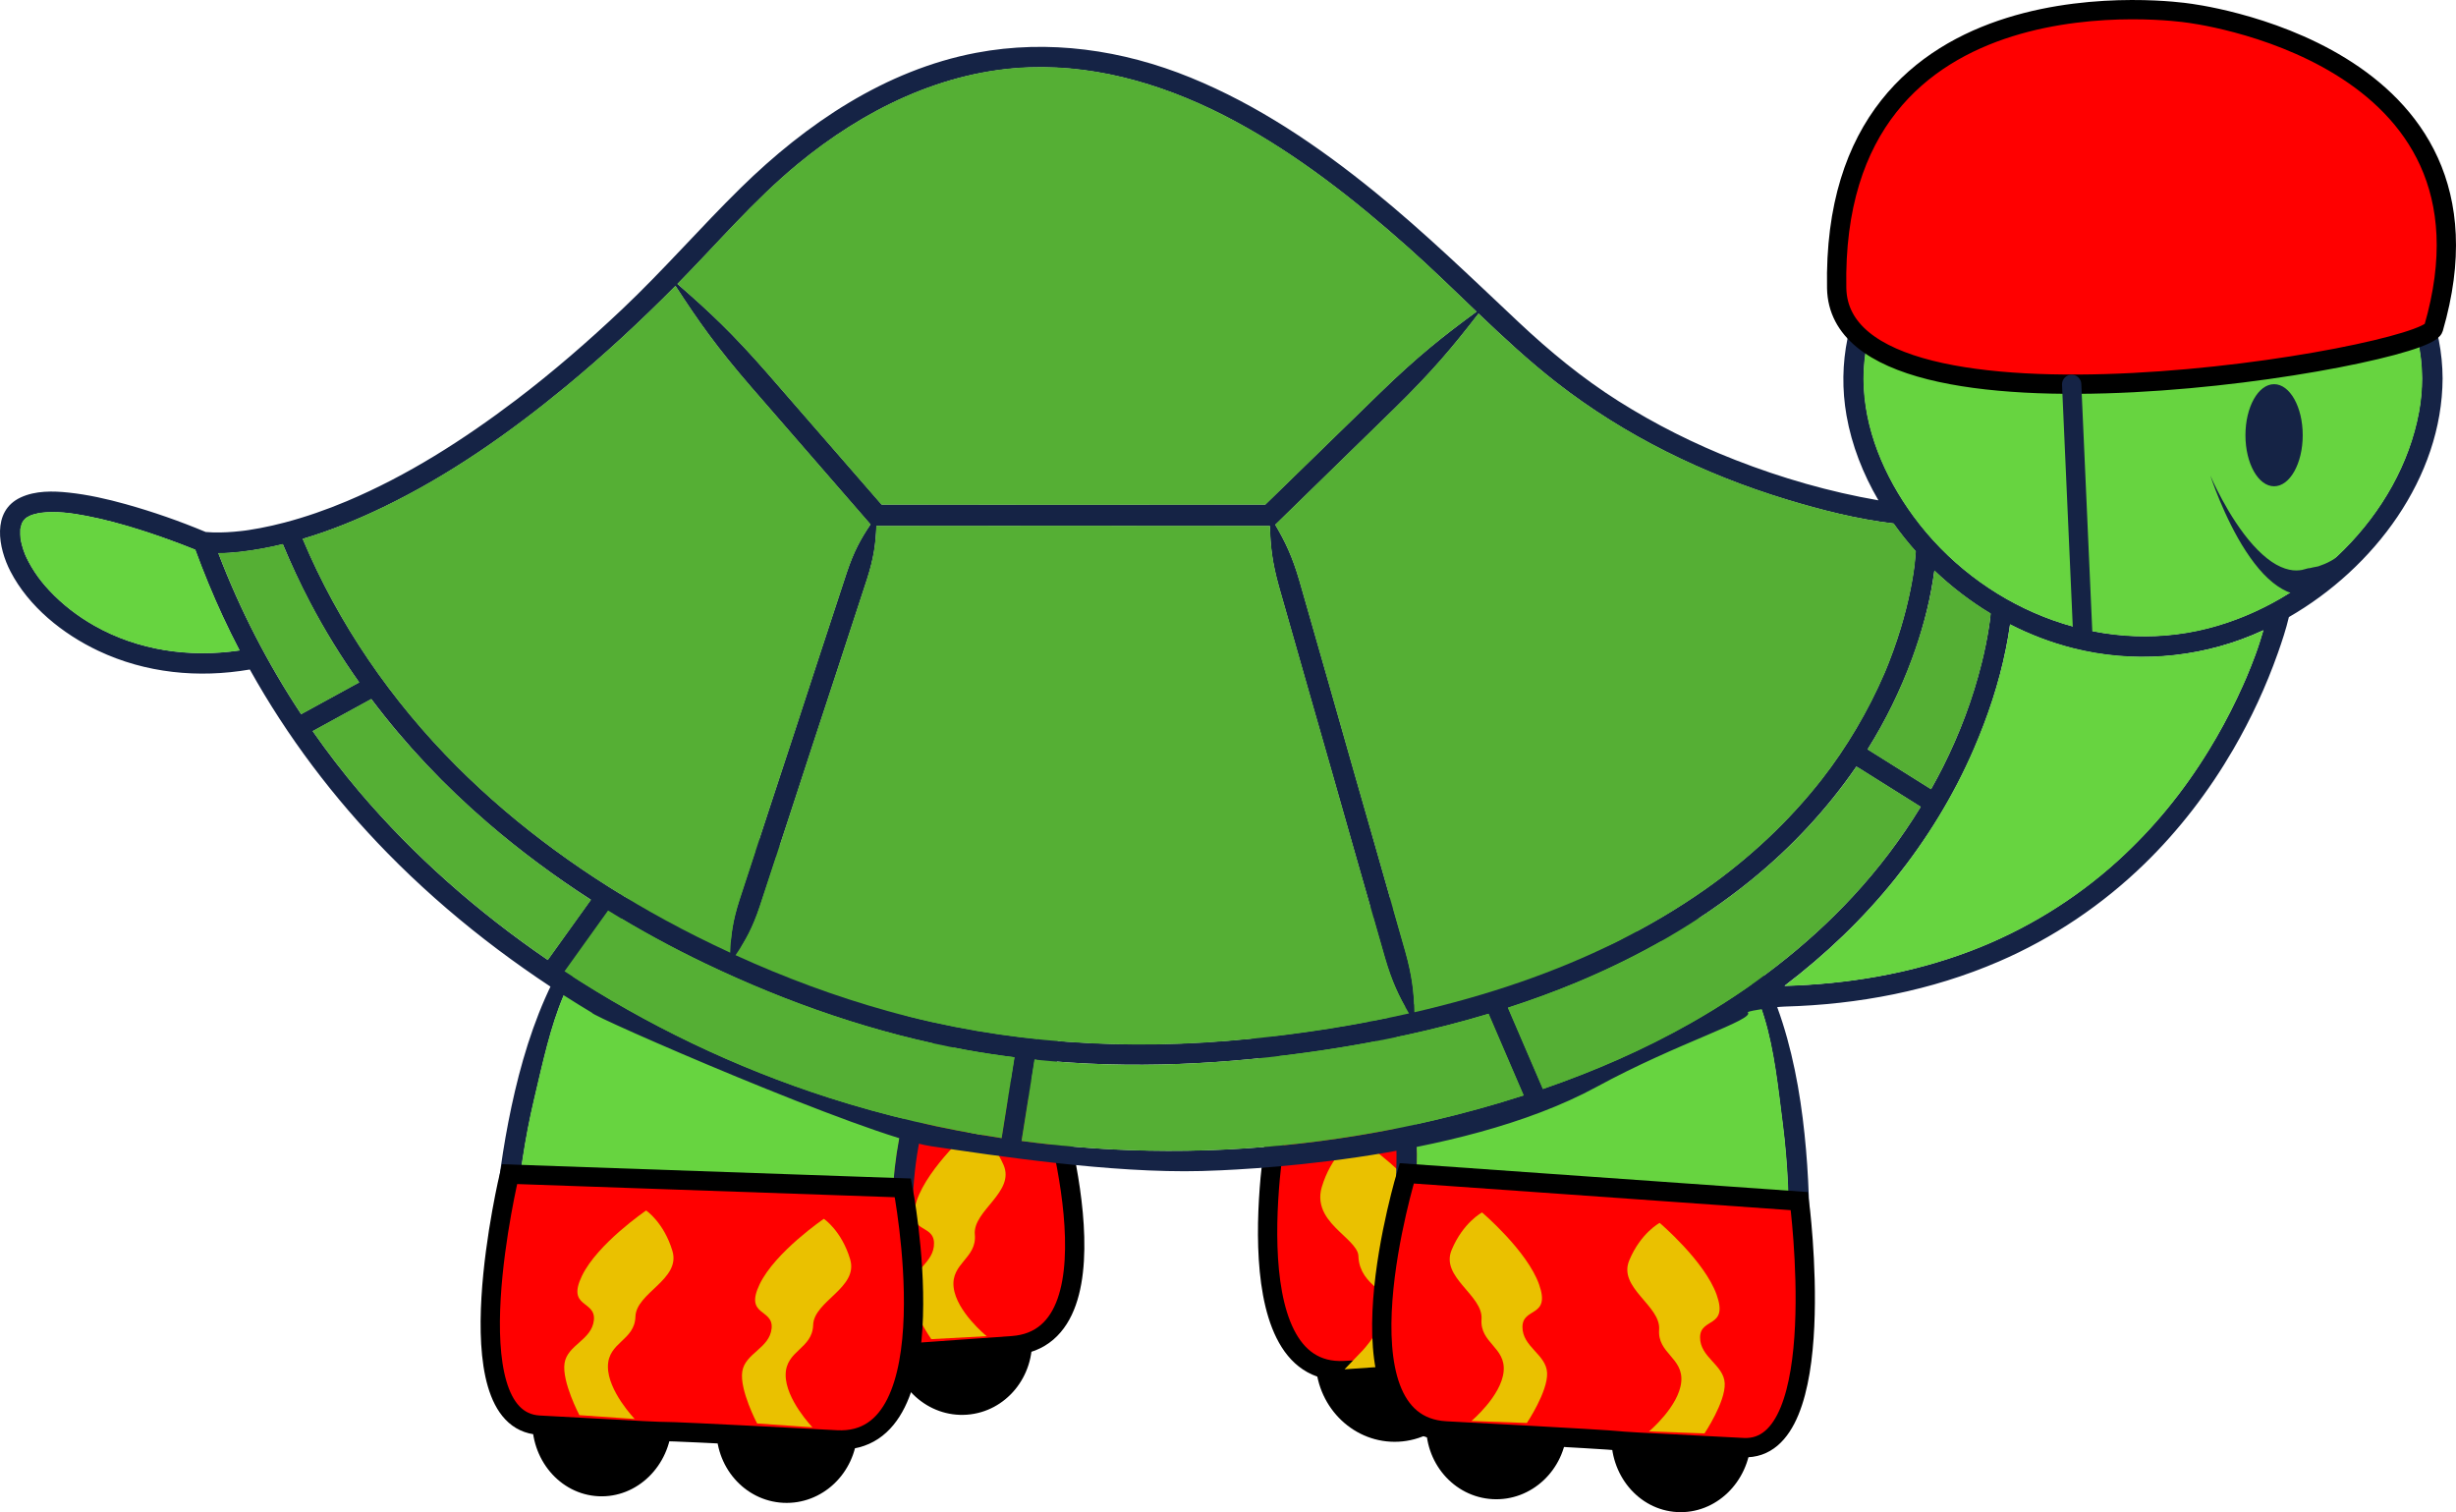 <svg version="1.1" xmlns="http://www.w3.org/2000/svg" xmlns:xlink="http://www.w3.org/1999/xlink" width="445.616" height="274.351" viewBox="0,0,445.616,274.351"><g transform="translate(-21.326,-35.069)"><g data-paper-data="{&quot;isPaintingLayer&quot;:true}" fill-rule="nonzero" stroke-linejoin="miter" stroke-miterlimit="10" stroke-dasharray="" stroke-dashoffset="0" style="mix-blend-mode: normal"><g stroke-width="3.5"><g stroke="none" stroke-linecap="butt"><path d="M304.543,184.784c-7.146,1.907 0.114,-0.219 0.169,-0.171c11.865,10.244 17.201,26.512 20.104,41.421c1.426,7.322 2.33,14.734 2.811,22.176c0.194,3.018 0.421,6.077 0.369,9.103c-0.08,4.601 -1.74,9.062 -4.74,12.56c-3.341,3.893 -8.065,5.778 -12.783,7.465c-5.045,1.805 -10.293,3.075 -15.617,3.703c-8.382,0.989 -17.003,0.248 -25.051,-2.319c-3.25,-1.037 -6.594,-2.269 -9.554,-3.988c-3.982,-2.312 -7.052,-5.989 -8.606,-10.325c-0.784,-2.19 -1.179,-4.575 -1.115,-6.902c0.077,-2.723 0.607,-5.432 0.789,-8.151c0.323,-4.817 0.261,-9.665 -0.278,-14.465c-0.426,-3.797 -1.167,-7.547 -2.265,-11.207c-0.448,-1.49 -0.952,-2.965 -1.519,-4.414c-0.271,-0.693 -0.555,-1.38 -0.855,-2.06c-0.126,-0.286 -0.254,-0.57 -0.385,-0.853c-0.045,-0.096 -0.237,-0.5 -0.265,-0.561c-0.804,-1.651 -1.706,-3.26 -2.731,-4.784c-0.156,-0.231 61.683,-25.999 61.521,-26.227zM270.649,275.103c-0.154,-1.539 -0.337,-3.077 -0.563,-4.603c-0.572,-3.859 -1.366,-7.75 -2.784,-11.4c-0.536,-1.38 -1.431,-3.169 -2.215,-4.089c-0.275,-0.323 -0.584,-0.617 -0.91,-0.887c-0.02,-0.016 -0.2,-0.14 -0.261,-0.185c-0.11,-0.068 -0.219,-0.136 -0.334,-0.191c-0.347,-0.167 -0.877,-0.307 -1.365,-0.305c-0.507,0.004 -0.835,0.147 -1.471,0.66c0.139,-0.113 -0.44,0.453 -0.571,0.607c-0.245,0.289 -0.312,0.381 -0.44,0.573c-0.976,1.461 -1.57,3.07 -2.047,4.673c-0.568,1.906 -0.996,3.88 -1.259,5.859c3.008,5.024 8.655,7.612 14.219,9.29zM298.737,276.684c3.172,-0.597 6.296,-1.446 9.355,-2.487c0.102,-3.204 -0.157,-6.469 -0.719,-9.601c-0.837,-4.655 -2.834,-10.348 -7.137,-12.787c-4.878,-2.763 -11.335,-1.233 -14.955,2.774c-3.63,4.016 -5.161,9.653 -5.993,14.989c-0.185,1.191 -0.327,2.388 -0.443,3.587c-0.006,0.066 -0.019,0.216 -0.025,0.283c-0.01,0.129 -0.02,0.258 -0.029,0.388c-0.016,0.208 -0.03,0.416 -0.043,0.625c-0.029,0.446 -0.051,0.892 -0.069,1.338c-0.015,0.39 -0.027,0.781 -0.035,1.172c6.646,1.077 13.459,0.965 20.091,-0.281zM323.027,263.214c1.417,-3.303 1.244,-6.759 1.096,-10.26c-0.794,-1.4 -1.955,-3.213 -3.592,-3.365c-0.416,-0.039 -0.751,0.072 -1.138,0.197c-0.446,0.145 -0.125,0.007 -0.536,0.287c-0.106,0.071 -0.209,0.146 -0.309,0.224c-0.02,0.017 -0.04,0.034 -0.051,0.044c-0.194,0.182 -0.373,0.378 -0.544,0.582c-0.557,0.662 -1.049,1.616 -1.47,2.638c-0.422,1.023 -0.747,2.194 -1.02,3.352c-0.604,2.557 -0.951,5.193 -1.158,7.803c-0.188,2.386 -0.288,4.793 -0.278,7.194c0.135,-0.059 0.272,-0.113 0.406,-0.172c3.877,-1.694 6.92,-4.618 8.595,-8.523zM302.844,188.139c-18.727,6.594 -68.608,30.661 -56.507,21.137c1.504,2.244 2.74,4.696 3.798,7.154c2.796,6.501 4.306,13.551 4.874,20.588c0.392,4.873 0.291,9.763 -0.141,14.63c-0.199,2.233 -0.63,4.462 -0.582,6.706c0.186,-0.566 0.373,-1.13 0.586,-1.684c1.356,-3.529 3.995,-7.464 8.301,-6.913c4.023,0.516 6.25,4.548 7.602,7.943c2.292,5.753 3.296,12.233 3.745,18.443c0.13,0.031 0.261,0.058 0.392,0.088c0.079,-3.374 0.502,-6.783 1.185,-10.053c1.266,-6.064 3.718,-12.374 8.759,-16.277c5.282,-4.088 13.345,-4.38 18.724,-0.351c4.065,3.045 6.078,8.005 7.153,12.901c0.347,-3.386 0.966,-6.739 2.14,-9.89c0.845,-2.269 2.15,-4.677 4.355,-5.879c2.439,-1.329 4.68,-0.897 6.554,0.38c-0.085,-1.186 -0.17,-2.372 -0.277,-3.558c-0.654,-7.262 -1.707,-14.499 -3.392,-21.596c-3.201,-13.486 -5.406,-25.564 -17.268,-33.77z" data-paper-data="{&quot;index&quot;:null}" fill="#152345"/><path d="M314.413,271.783c-0.134,0.059 -0.272,0.112 -0.407,0.171c-0.009,-2.402 0.073,-4.822 0.261,-7.207c0.207,-2.611 0.558,-5.316 1.161,-7.873c0.273,-1.157 0.616,-2.34 1.038,-3.362c0.421,-1.022 0.924,-1.978 1.481,-2.64c0.171,-0.204 0.353,-0.4 0.547,-0.582c0.011,-0.01 0.031,-0.027 0.051,-0.044c0.1,-0.078 0.205,-0.153 0.311,-0.224c0.411,-0.28 0.092,-0.143 0.539,-0.287c0.386,-0.125 0.726,-0.235 1.143,-0.196c1.638,0.152 2.82,1.973 3.613,3.373c0.148,3.501 0.336,7.026 -1.081,10.329c-1.675,3.905 -4.78,6.849 -8.656,8.543z" data-paper-data="{&quot;noHover&quot;:false,&quot;origItem&quot;:[&quot;Path&quot;,{&quot;applyMatrix&quot;:true,&quot;segments&quot;:[[[704.65248,589.44356],[-3.74,7.632],[3.164,-6.454]],[[707.87648,569.05956],[-0.058,7.008],[-1.444,-2.876]],[[701.04048,561.97556],[3.256,0.468],[-0.828,-0.12]],[[698.74848,562.25356],[0.784,-0.21],[-0.906,0.244]],[[697.64848,562.77356],[0.85,-0.518],[-0.218,0.132]],[[697.00848,563.18956],[0.208,-0.146],[-0.042,0.032]],[[696.90248,563.27156],[0.022,-0.018],[-0.406,0.344]],[[695.75648,564.37956],[0.362,-0.39],[-1.18,1.266]],[[692.55448,569.49956],[0.944,-1.998],[-0.946,2]],[[690.17848,576.09156],[0.662,-2.284],[-1.464,5.046]],[[687.07848,591.56156],[0.676,-5.194],[-0.616,4.746]],[[685.79648,605.90356],[0.224,-4.798],[0.276,-0.104]],[[686.62448,605.60156],[-0.274,0.104],[7.914,-2.992]]],&quot;closed&quot;:true,&quot;fillColor&quot;:[0,0,0,1]}]}" fill="#67d440"/><path d="M278.609,276.999c0.008,-0.391 0.018,-0.784 0.033,-1.174c0.018,-0.446 0.038,-0.894 0.067,-1.34c0.012,-0.209 0.026,-0.418 0.042,-0.626c0.009,-0.13 0.019,-0.26 0.029,-0.389c0.006,-0.066 0.019,-0.217 0.024,-0.283c0.116,-1.199 0.253,-2.404 0.438,-3.595c0.832,-5.337 2.377,-11.031 6.007,-15.047c3.62,-4.007 10.135,-5.541 15.012,-2.778c4.304,2.439 6.324,8.177 7.161,12.832c0.563,3.132 0.813,6.422 0.711,9.627c-3.059,1.041 -6.204,1.908 -9.376,2.505c-6.633,1.246 -13.504,1.346 -20.149,0.269z" data-paper-data="{&quot;noHover&quot;:false,&quot;origItem&quot;:[&quot;Path&quot;,{&quot;applyMatrix&quot;:true,&quot;segments&quot;:[[[654.7745,613.89956],[-13.374,1.82],[6.396,-0.872]],[[673.7125,609.87556],[-6.216,1.77],[0.528,-6.39]],[[673.2445,590.62556],[0.808,6.312],[-1.202,-9.382]],[[660.2785,564.36356],[8.35,5.306],[-9.464,-6.012]],[[630.1265,568.39556],[7.636,-7.638],[-7.656,7.656]],[[616.6445,597.73156],[2.2,-10.576],[-0.49,2.36]],[[615.3985,604.85156],[0.352,-2.384],[-0.018,0.132]],[[615.3205,605.41356],[0.018,-0.132],[-0.032,0.256]],[[615.2225,606.18556],[0.032,-0.258],[-0.052,0.414]],[[615.0745,607.42956],[0.046,-0.416],[-0.102,0.888]],[[614.8025,610.09556],[0.08,-0.89],[-0.07,0.778]],[[614.6145,612.43356],[0.056,-0.78],[13.166,2.822]]],&quot;closed&quot;:true,&quot;fillColor&quot;:[0,0,0,1]}]}" fill="#67d440"/><path d="M256.381,265.823c0.264,-1.979 0.702,-3.994 1.269,-5.9c0.477,-1.603 1.092,-3.227 2.068,-4.688c0.127,-0.192 0.198,-0.285 0.443,-0.574c0.131,-0.154 0.714,-0.721 0.574,-0.607c0.636,-0.513 0.97,-0.658 1.478,-0.661c0.488,-0.003 1.024,0.138 1.371,0.304c0.115,0.055 0.226,0.124 0.336,0.191c0.06,0.045 0.242,0.169 0.262,0.185c0.326,0.27 0.64,0.565 0.915,0.888c0.784,0.921 1.7,2.719 2.236,4.099c1.418,3.65 2.218,7.614 2.791,11.473c0.226,1.527 0.4,3.072 0.554,4.611c-5.564,-1.677 -11.288,-4.297 -14.296,-9.321z" data-paper-data="{&quot;noHover&quot;:false,&quot;origItem&quot;:[&quot;Path&quot;,{&quot;applyMatrix&quot;:true,&quot;segments&quot;:[[[598.82848,607.90756],[-10.944,-3.912],[-0.152,-3.09]],[[598.16848,598.65556],[0.298,3.072],[-0.754,-7.766]],[[593.75848,575.60356],[2.464,7.434],[-0.932,-2.81]],[[589.74648,567.21156],[1.474,1.918],[-0.516,-0.672]],[[588.01848,565.34756],[0.624,0.572],[-0.038,-0.034]],[[587.51648,564.95156],[0.116,0.096],[-0.212,-0.146]],[[586.86848,564.53556],[0.224,0.122],[-0.676,-0.368]],[[584.17248,563.78956],[0.976,0.044],[-1.014,-0.044]],[[581.16848,564.95956],[1.322,-0.96],[0.29,-0.212]],[[579.96648,566.11356],[0.278,-0.294],[-0.518,0.552]],[[579.03048,567.21356],[0.274,-0.37],[-2.096,2.82]],[[574.47048,576.34156],[1.114,-3.154],[-1.326,3.75]],[[571.36448,587.91756],[0.726,-3.926],[5.502,10.338]]],&quot;closed&quot;:true,&quot;fillColor&quot;:[0,0,0,1]}]}" fill="#67d440"/><path d="M320.159,221.894c1.685,7.097 2.738,14.362 3.392,21.624c0.107,1.185 0.191,2.375 0.276,3.561c-1.874,-1.277 -4.115,-1.706 -6.554,-0.377c-2.205,1.202 -3.515,3.619 -4.36,5.888c-1.174,3.15 -1.801,6.512 -2.148,9.898c-1.075,-4.896 -3.084,-9.86 -7.149,-12.905c-5.379,-4.029 -13.478,-3.72 -18.76,0.368c-5.042,3.902 -7.507,10.212 -8.773,16.275c-0.683,3.27 -1.084,6.581 -1.163,9.955c-0.131,-0.03 -0.284,0.041 -0.413,0.009c-0.449,-6.209 -1.466,-12.695 -3.758,-18.447c-1.352,-3.395 -3.594,-7.439 -7.617,-7.955c-4.306,-0.551 -6.868,3.32 -8.224,6.849c-0.212,0.553 -0.477,1.182 -0.662,1.748c-0.047,-2.243 0.38,-4.478 0.578,-6.711c0.432,-4.867 0.526,-9.776 0.134,-14.649c-0.568,-7.037 -2.074,-14.116 -4.87,-20.617c-1.057,-2.458 -2.291,-4.914 -3.795,-7.158c-12.101,9.524 37.843,-14.563 56.57,-21.157c11.862,8.206 14.095,20.316 17.296,33.802z" data-paper-data="{&quot;noHover&quot;:false,&quot;origItem&quot;:[&quot;Path&quot;,{&quot;applyMatrix&quot;:true,&quot;segments&quot;:[[[671.91,437.44826],[22.866,17.588],[-38.0707,11.28166]],[[556.90648,473.96756],[-25.13176,17.8021],[2.778,4.634]],[[563.77048,488.63956],[-1.864,-5.016],[4.928,13.268]],[[571.42848,530.25556],[-0.424,-14.114],[0.292,9.774]],[[569.67048,559.46356],[1.354,-9.678],[-0.622,4.44]],[[567.83048,572.79956],[0.132,-4.486],[0.428,-1.112]],[[569.17048,569.49556],[-0.48,1.084],[3.064,-6.912]],[[586.44848,556.52556],[-8.546,-1.536],[7.984,1.436]],[[600.83248,573.15756],[-2.358,-6.918],[3.998,11.722]],[[606.45248,610.37356],[-0.27,-12.448],[0.256,0.076]],[[607.22648,610.58956],[-0.258,-0.074],[0.498,-6.732]],[[610.60848,590.62956],[-1.694,6.462],[3.14,-11.984]],[[629.74648,559.00156],[-10.464,7.286],[10.962,-7.632]],[[667.18248,560.18956],[-10.338,-8.59],[7.812,6.492]],[[680.16848,586.67956],[-1.654,-9.888],[1.034,-6.728]],[[685.44048,567.14156],[-2.662,6.174],[1.916,-4.448]],[[694.73248,555.83756],[-4.526,2.178],[5.006,-2.408]],[[707.78448,557.25756],[-3.614,-2.74],[-0.05,-2.378]],[[707.59048,550.12356],[0.094,2.378],[-0.574,-14.572]],[[702.99448,506.64356],[2.65,14.346],[-5.034,-27.26]]],&quot;closed&quot;:true,&quot;fillColor&quot;:[0,0,0,1]}]}" fill="#67d440"/></g><path d="M286.848,281.151c0.366,7.238 -4.946,13.389 -11.864,13.738c-6.918,0.349 -12.822,-5.235 -13.188,-12.473c-0.366,-7.238 4.946,-13.389 11.864,-13.738c6.918,-0.349 12.822,5.235 13.188,12.473z" fill="#000000" stroke="#000000" stroke-linecap="butt"/><path d="M320.262,279.696c0.372,7.366 -4.882,13.618 -11.736,13.964c-6.854,0.346 -12.711,-5.345 -13.083,-12.711c-0.372,-7.366 4.882,-13.618 11.736,-13.964c6.854,-0.346 12.711,5.345 13.083,12.711z" fill="#000000" stroke="#000000" stroke-linecap="butt"/><path d="M305.417,281.671c-4.653,-0.47 3.456,-9.498 3.456,-9.498l7.839,-0.662c0,0 9.869,9.29 2.642,9.456c-5.446,0.126 -10.554,1.046 -13.937,0.704z" fill="#1fba00" stroke="#1fba00" stroke-linecap="round"/><path d="M265.28,283.728c-21.063,1.127 -12.039,-45.709 -12.039,-45.709l71.362,-2.562c0,0 10.771,44.635 -5.345,45.544c-42.454,2.396 -0.616,-0.128 -53.977,2.726z" fill="#ff0000" stroke="#000000" stroke-linecap="butt"/><path d="M301.935,279.899c0,0 4.888,-5.079 4.852,-9.529c-0.035,-4.45 -4.862,-4.671 -5,-9.032c-0.138,-4.361 -8.263,-6.722 -6.725,-11.908c1.537,-5.185 4.765,-7.352 4.765,-7.352c0,0 8.841,6.011 11.661,11.856c2.82,5.845 -2.529,4.379 -2.163,8.011c0.366,3.632 4.82,4.483 5.334,7.83c0.514,3.347 -2.685,9.42 -2.685,9.42z" data-paper-data="{&quot;index&quot;:null}" fill="#eac100" stroke="#000000" stroke-linecap="round"/><path d="M269.69,281.441c0,0 4.888,-5.079 4.852,-9.529c-0.035,-4.45 -4.862,-4.671 -5,-9.032c-0.138,-4.361 -8.263,-6.722 -6.725,-11.908c1.537,-5.185 4.765,-7.352 4.765,-7.352c0,0 8.841,6.011 11.661,11.856c2.82,5.845 -2.529,4.379 -2.163,8.011c0.366,3.632 4.82,4.483 5.334,7.83c0.514,3.347 -2.685,9.42 -2.685,9.42z" data-paper-data="{&quot;index&quot;:null}" fill="#eac100" stroke="#eac100" stroke-linecap="round"/></g><g><g data-paper-data="{&quot;index&quot;:null}" stroke="none" stroke-linecap="butt"><path d="M153.82,185.877c-0.133,0.246 64.416,18.177 64.29,18.426c-0.829,1.639 -1.525,3.348 -2.119,5.085c-0.02,0.065 -0.161,0.489 -0.193,0.59c-0.095,0.297 -0.187,0.594 -0.276,0.894c-0.213,0.713 -0.41,1.429 -0.594,2.15c-0.383,1.508 -0.701,3.034 -0.962,4.568c-0.637,3.768 -0.91,7.58 -0.863,11.401c0.058,4.83 0.595,9.648 1.511,14.389c0.517,2.676 1.377,5.298 1.79,7.991c0.352,2.3 0.254,4.716 -0.253,6.986c-1.006,4.495 -3.599,8.523 -7.264,11.309c-2.725,2.071 -5.891,3.707 -8.988,5.138c-7.669,3.542 -16.133,5.342 -24.572,5.396c-5.361,0.034 -10.725,-0.578 -15.955,-1.746c-4.89,-1.091 -9.811,-2.378 -13.607,-5.829c-3.41,-3.1 -5.608,-7.323 -6.256,-11.878c-0.426,-2.996 -0.579,-6.06 -0.759,-9.079c-0.442,-7.445 -0.461,-14.911 0.05,-22.354c1.039,-15.153 4.324,-31.956 14.833,-43.587c0.049,-0.054 7.516,1.159 0.189,0.149zM211.575,260.342c-0.506,-1.931 -1.175,-3.837 -1.973,-5.659c-0.671,-1.532 -1.46,-3.055 -2.609,-4.385c-0.15,-0.174 -0.229,-0.258 -0.507,-0.514c-0.149,-0.136 -0.794,-0.626 -0.642,-0.531c-0.694,-0.43 -1.037,-0.532 -1.541,-0.473c-0.485,0.058 -0.993,0.263 -1.317,0.471c-0.107,0.069 -0.208,0.151 -0.308,0.231c-0.054,0.052 -0.218,0.198 -0.236,0.216c-0.29,0.308 -0.561,0.639 -0.793,0.993c-0.665,1.01 -1.331,2.896 -1.693,4.332c-0.956,3.797 -1.263,7.756 -1.354,11.657c-0.036,1.543 -0.027,3.091 0.01,4.638c5.314,-2.352 10.598,-5.618 12.962,-10.975zM190.907,274.153c-0.057,-0.387 -0.116,-0.774 -0.179,-1.159c-0.073,-0.441 -0.15,-0.88 -0.233,-1.319c-0.038,-0.206 -0.078,-0.41 -0.119,-0.615c-0.025,-0.127 -0.052,-0.255 -0.077,-0.381c-0.014,-0.065 -0.046,-0.212 -0.059,-0.277c-0.263,-1.176 -0.551,-2.346 -0.882,-3.505c-1.485,-5.193 -3.7,-10.597 -7.798,-14.134c-4.088,-3.529 -10.684,-4.25 -15.183,-0.905c-3.969,2.952 -5.247,8.849 -5.503,13.571c-0.172,3.177 -0.025,6.449 0.472,9.616c3.165,0.655 6.37,1.112 9.591,1.312c6.736,0.417 13.51,-0.313 19.972,-2.203zM154.748,273.386c0.14,0.042 0.283,0.079 0.424,0.12c-0.288,-2.384 -0.684,-4.761 -1.165,-7.105c-0.528,-2.565 -1.198,-5.138 -2.113,-7.601c-0.414,-1.115 -0.881,-2.237 -1.426,-3.2c-0.544,-0.962 -1.15,-1.848 -1.784,-2.436c-0.195,-0.181 -0.397,-0.354 -0.612,-0.51c-0.012,-0.008 -0.034,-0.023 -0.056,-0.037c-0.109,-0.065 -0.221,-0.126 -0.334,-0.184c-0.443,-0.227 -0.107,-0.131 -0.568,-0.219c-0.399,-0.076 -0.745,-0.145 -1.153,-0.055c-1.606,0.353 -2.534,2.296 -3.149,3.783c0.286,3.492 0.541,6.944 2.355,10.046c2.145,3.669 5.526,6.194 9.582,7.396zM142.957,224.641c-0.795,7.251 -0.946,14.563 -0.698,21.85c0.04,1.189 0.103,2.377 0.165,3.565c1.702,-1.499 3.872,-2.204 6.456,-1.187c2.337,0.92 3.929,3.148 5.048,5.296c1.554,2.981 2.583,6.232 3.345,9.549c0.462,-4.991 1.847,-10.162 5.504,-13.685c4.84,-4.662 12.878,-5.369 18.624,-1.965c5.485,3.25 8.698,9.209 10.703,15.07c1.082,3.16 1.923,6.49 2.418,9.829c0.126,-0.046 0.253,-0.089 0.378,-0.136c-0.322,-6.217 -0.126,-12.772 1.438,-18.764c0.922,-3.536 2.634,-7.812 6.563,-8.821c4.205,-1.079 7.31,2.5 9.091,5.834c0.279,0.523 0.535,1.06 0.789,1.598c-0.23,-2.232 -0.934,-4.391 -1.406,-6.583c-1.03,-4.776 -1.735,-9.616 -1.947,-14.5c-0.306,-7.054 0.322,-14.236 2.293,-21.033c0.746,-2.57 1.669,-5.155 2.885,-7.568c13.185,7.956 -39.288,-9.764 -58.686,-13.994c-10.757,9.609 -11.453,21.866 -12.964,35.644z" data-paper-data="{&quot;index&quot;:null}" fill="#152345" stroke-width="1"/><path d="M154.773,273.43c-4.056,-1.202 -7.501,-3.739 -9.645,-7.408c-1.814,-3.102 -2.063,-6.624 -2.349,-10.116c0.615,-1.487 1.562,-3.441 3.169,-3.794c0.408,-0.09 0.759,-0.022 1.158,0.054c0.461,0.088 0.127,-0.009 0.57,0.219c0.114,0.058 0.227,0.119 0.336,0.184c0.022,0.014 0.044,0.029 0.056,0.037c0.215,0.157 0.42,0.329 0.615,0.51c0.635,0.588 1.252,1.475 1.796,2.437c0.545,0.963 1.031,2.094 1.445,3.209c0.915,2.463 1.597,5.104 2.125,7.669c0.481,2.344 0.862,4.735 1.149,7.12c-0.141,-0.042 -0.285,-0.078 -0.425,-0.12z" data-paper-data="{&quot;noHover&quot;:false,&quot;origItem&quot;:[&quot;Path&quot;,{&quot;applyMatrix&quot;:true,&quot;segments&quot;:[[[704.65248,589.44356],[-3.74,7.632],[3.164,-6.454]],[[707.87648,569.05956],[-0.058,7.008],[-1.444,-2.876]],[[701.04048,561.97556],[3.256,0.468],[-0.828,-0.12]],[[698.74848,562.25356],[0.784,-0.21],[-0.906,0.244]],[[697.64848,562.77356],[0.85,-0.518],[-0.218,0.132]],[[697.00848,563.18956],[0.208,-0.146],[-0.042,0.032]],[[696.90248,563.27156],[0.022,-0.018],[-0.406,0.344]],[[695.75648,564.37956],[0.362,-0.39],[-1.18,1.266]],[[692.55448,569.49956],[0.944,-1.998],[-0.946,2]],[[690.17848,576.09156],[0.662,-2.284],[-1.464,5.046]],[[687.07848,591.56156],[0.676,-5.194],[-0.616,4.746]],[[685.79648,605.90356],[0.224,-4.798],[0.276,-0.104]],[[686.62448,605.60156],[-0.274,0.104],[7.914,-2.992]]],&quot;closed&quot;:true,&quot;fillColor&quot;:[0,0,0,1]}]}" fill="#67d440" stroke-width="0.5"/><path d="M170.919,276.404c-3.221,-0.2 -6.449,-0.672 -9.614,-1.327c-0.498,-3.167 -0.655,-6.464 -0.484,-9.641c0.255,-4.722 1.552,-10.666 5.521,-13.618c4.499,-3.345 11.153,-2.627 15.24,0.902c4.098,3.537 6.336,8.997 7.82,14.19c0.331,1.159 0.616,2.338 0.879,3.514c0.014,0.065 0.045,0.213 0.059,0.278c0.025,0.126 0.051,0.255 0.077,0.382c0.041,0.205 0.081,0.41 0.119,0.616c0.083,0.439 0.159,0.881 0.232,1.322c0.063,0.385 0.122,0.774 0.178,1.161c-6.462,1.89 -13.293,2.639 -20.028,2.222z" data-paper-data="{&quot;noHover&quot;:false,&quot;origItem&quot;:[&quot;Path&quot;,{&quot;applyMatrix&quot;:true,&quot;segments&quot;:[[[654.7745,613.89956],[-13.374,1.82],[6.396,-0.872]],[[673.7125,609.87556],[-6.216,1.77],[0.528,-6.39]],[[673.2445,590.62556],[0.808,6.312],[-1.202,-9.382]],[[660.2785,564.36356],[8.35,5.306],[-9.464,-6.012]],[[630.1265,568.39556],[7.636,-7.638],[-7.656,7.656]],[[616.6445,597.73156],[2.2,-10.576],[-0.49,2.36]],[[615.3985,604.85156],[0.352,-2.384],[-0.018,0.132]],[[615.3205,605.41356],[0.018,-0.132],[-0.032,0.256]],[[615.2225,606.18556],[0.032,-0.258],[-0.052,0.414]],[[615.0745,607.42956],[0.046,-0.416],[-0.102,0.888]],[[614.8025,610.09556],[0.08,-0.89],[-0.07,0.778]],[[614.6145,612.43356],[0.056,-0.78],[13.166,2.822]]],&quot;closed&quot;:true,&quot;fillColor&quot;:[0,0,0,1]}]}" fill="#67d440" stroke-width="0.5"/><path d="M211.624,260.346c-2.365,5.357 -7.721,8.663 -13.035,11.015c-0.037,-1.546 -0.056,-3.102 -0.02,-4.644c0.091,-3.9 0.396,-7.933 1.352,-11.73c0.362,-1.435 1.048,-3.333 1.712,-4.344c0.233,-0.354 0.508,-0.686 0.798,-0.994c0.018,-0.018 0.183,-0.164 0.237,-0.216c0.1,-0.081 0.202,-0.162 0.309,-0.231c0.324,-0.208 0.838,-0.414 1.323,-0.471c0.504,-0.059 0.854,0.043 1.548,0.474c-0.152,-0.095 0.496,0.395 0.645,0.532c0.279,0.256 0.36,0.34 0.51,0.515c1.149,1.329 1.96,2.865 2.631,4.397c0.799,1.821 1.482,3.767 1.988,5.698z" data-paper-data="{&quot;noHover&quot;:false,&quot;origItem&quot;:[&quot;Path&quot;,{&quot;applyMatrix&quot;:true,&quot;segments&quot;:[[[598.82848,607.90756],[-10.944,-3.912],[-0.152,-3.09]],[[598.16848,598.65556],[0.298,3.072],[-0.754,-7.766]],[[593.75848,575.60356],[2.464,7.434],[-0.932,-2.81]],[[589.74648,567.21156],[1.474,1.918],[-0.516,-0.672]],[[588.01848,565.34756],[0.624,0.572],[-0.038,-0.034]],[[587.51648,564.95156],[0.116,0.096],[-0.212,-0.146]],[[586.86848,564.53556],[0.224,0.122],[-0.676,-0.368]],[[584.17248,563.78956],[0.976,0.044],[-1.014,-0.044]],[[581.16848,564.95956],[1.322,-0.96],[0.29,-0.212]],[[579.96648,566.11356],[0.278,-0.294],[-0.518,0.552]],[[579.03048,567.21356],[0.274,-0.37],[-2.096,2.82]],[[574.47048,576.34156],[1.114,-3.154],[-1.326,3.75]],[[571.36448,587.91756],[0.726,-3.926],[5.502,10.338]]],&quot;closed&quot;:true,&quot;fillColor&quot;:[0,0,0,1]}]}" fill="#67d440" stroke-width="0.5"/><path d="M142.908,224.632c1.511,-13.778 2.231,-26.071 12.988,-35.679c19.398,4.23 71.935,21.962 58.75,14.007c-1.215,2.413 -2.136,5.003 -2.882,7.572c-1.971,6.797 -2.591,14.007 -2.285,21.061c0.213,4.885 0.912,9.744 1.942,14.521c0.473,2.191 1.173,4.356 1.403,6.588c-0.254,-0.539 -0.594,-1.13 -0.873,-1.653c-1.781,-3.334 -4.802,-6.86 -9.007,-5.781c-3.929,1.009 -5.654,5.299 -6.576,8.835c-1.564,5.992 -1.772,12.553 -1.45,18.77c-0.125,0.047 -0.285,-0.005 -0.411,0.042c-0.495,-3.339 -1.302,-6.575 -2.384,-9.735c-2.005,-5.861 -5.231,-11.817 -10.716,-15.067c-5.746,-3.404 -13.821,-2.71 -18.662,1.953c-3.657,3.524 -5.037,8.698 -5.5,13.689c-0.762,-3.317 -1.8,-6.576 -3.354,-9.557c-1.118,-2.148 -2.717,-4.384 -5.054,-5.304c-2.585,-1.017 -4.756,-0.315 -6.458,1.184c-0.062,-1.188 -0.126,-2.379 -0.167,-3.568c-0.248,-7.287 -0.101,-14.627 0.694,-21.877z" data-paper-data="{&quot;noHover&quot;:false,&quot;origItem&quot;:[&quot;Path&quot;,{&quot;applyMatrix&quot;:true,&quot;segments&quot;:[[[671.91,437.44826],[22.866,17.588],[-38.0707,11.28166]],[[556.90648,473.96756],[-25.13176,17.8021],[2.778,4.634]],[[563.77048,488.63956],[-1.864,-5.016],[4.928,13.268]],[[571.42848,530.25556],[-0.424,-14.114],[0.292,9.774]],[[569.67048,559.46356],[1.354,-9.678],[-0.622,4.44]],[[567.83048,572.79956],[0.132,-4.486],[0.428,-1.112]],[[569.17048,569.49556],[-0.48,1.084],[3.064,-6.912]],[[586.44848,556.52556],[-8.546,-1.536],[7.984,1.436]],[[600.83248,573.15756],[-2.358,-6.918],[3.998,11.722]],[[606.45248,610.37356],[-0.27,-12.448],[0.256,0.076]],[[607.22648,610.58956],[-0.258,-0.074],[0.498,-6.732]],[[610.60848,590.62956],[-1.694,6.462],[3.14,-11.984]],[[629.74648,559.00156],[-10.464,7.286],[10.962,-7.632]],[[667.18248,560.18956],[-10.338,-8.59],[7.812,6.492]],[[680.16848,586.67956],[-1.654,-9.888],[1.034,-6.728]],[[685.44048,567.14156],[-2.662,6.174],[1.916,-4.448]],[[694.73248,555.83756],[-4.526,2.178],[5.006,-2.408]],[[707.78448,557.25756],[-3.614,-2.74],[-0.05,-2.378]],[[707.59048,550.12356],[0.094,2.378],[-0.574,-14.572]],[[702.99448,506.64356],[2.65,14.346],[-5.034,-27.26]]],&quot;closed&quot;:true,&quot;fillColor&quot;:[0,0,0,1]}]}" fill="#67d440" stroke-width="0.5"/></g><path d="M194.83,265.314c6.908,-0.508 12.939,4.94 13.47,12.167c0.531,7.228 -4.638,13.499 -11.546,14.007c-6.908,0.508 -12.939,-4.94 -13.47,-12.167c-0.531,-7.228 4.638,-13.499 11.546,-14.007z" data-paper-data="{&quot;index&quot;:null}" fill="#000000" stroke="#000000" stroke-width="0.5" stroke-linecap="butt"/><path d="M161.36,267.775c6.844,-0.503 12.831,5.052 13.371,12.408c0.541,7.356 -4.569,13.727 -11.413,14.23c-6.844,0.503 -12.831,-5.052 -13.371,-12.408c-0.541,-7.356 4.569,-13.727 11.413,-14.23z" data-paper-data="{&quot;index&quot;:null}" fill="#000000" stroke="#000000" stroke-width="0.5" stroke-linecap="butt"/><path d="M151.004,283.153c-7.191,0.727 1.454,-9.71 1.454,-9.71l7.86,-0.311c0,0 9.163,7.957 4.603,8.998c-3.315,0.757 -8.498,0.475 -13.918,1.023z" data-paper-data="{&quot;index&quot;:null}" fill="#1fba00" stroke="#1fba00" stroke-width="0.5" stroke-linecap="round"/><path d="M151.104,283.176c-16.105,1.088 -10.931,-44.535 -10.931,-44.535l71.132,-6.274c0,0 14.741,45.362 -6.3,46.846c-53.305,3.759 -11.476,1.095 -53.901,3.963z" data-paper-data="{&quot;index&quot;:null}" fill="#ff0000" stroke="#000000" stroke-width="3.5" stroke-linecap="butt"/><path d="M158.109,280.483c0,0 -3.925,-5.631 -3.828,-9.016c0.097,-3.385 4.411,-4.779 4.326,-8.429c-0.086,-3.649 -5.212,-1.533 -3.136,-7.682c2.076,-6.149 10.107,-13.206 10.107,-13.206c0,0 3.47,1.752 5.636,6.707c2.166,4.956 -5.605,8.303 -5.203,12.647c0.402,4.345 -4.36,5.16 -3.845,9.58c0.515,4.42 5.992,8.857 5.992,8.857z" data-paper-data="{&quot;index&quot;:null}" fill="#eac100" stroke="#000000" stroke-width="0" stroke-linecap="round"/><path d="M190.297,278.029c0,0 -3.925,-5.631 -3.828,-9.016c0.097,-3.385 4.411,-4.779 4.326,-8.429c-0.086,-3.649 -5.212,-1.533 -3.136,-7.682c2.076,-6.149 10.107,-13.206 10.107,-13.206c0,0 3.47,1.752 5.636,6.707c2.166,4.956 -5.605,8.303 -5.203,12.647c0.402,4.345 -4.36,5.16 -3.845,9.58c0.515,4.42 5.992,8.857 5.992,8.857z" data-paper-data="{&quot;index&quot;:null}" fill="#eac100" stroke="#eac100" stroke-width="0" stroke-linecap="round"/></g><g><g data-paper-data="{&quot;index&quot;:null}" stroke="none" stroke-linecap="butt"><path d="M133.784,197.399c-0.162,0.228 61.703,25.933 61.547,26.165c-1.024,1.525 -1.923,3.136 -2.726,4.787c-0.028,0.062 -0.219,0.466 -0.264,0.562c-0.13,0.283 -0.258,0.567 -0.384,0.853c-0.299,0.681 -0.582,1.368 -0.853,2.061c-0.565,1.45 -1.068,2.925 -1.514,4.416c-1.094,3.661 -1.832,7.412 -2.254,11.209c-0.534,4.8 -0.592,9.649 -0.263,14.466c0.185,2.719 0.718,5.427 0.797,8.15c0.067,2.326 -0.325,4.712 -1.108,6.903c-1.549,4.338 -4.616,8.018 -8.595,10.334c-2.959,1.722 -6.301,2.957 -9.55,3.998c-8.045,2.575 -16.666,3.325 -25.049,2.345c-5.325,-0.623 -10.574,-1.888 -15.621,-3.688c-4.72,-1.682 -9.445,-3.562 -12.79,-7.452c-3.004,-3.495 -4.669,-7.954 -4.753,-12.555c-0.056,-3.025 0.168,-6.085 0.359,-9.103c0.473,-7.443 1.37,-14.855 2.789,-22.179c2.888,-14.911 8.207,-31.185 20.062,-41.441c0.055,-0.048 7.317,2.071 0.169,0.171zM181.98,278.38c-0.266,-1.979 -0.695,-3.952 -1.265,-5.858c-0.478,-1.603 -1.075,-3.211 -2.052,-4.671c-0.128,-0.192 -0.195,-0.284 -0.44,-0.572c-0.132,-0.154 -0.711,-0.719 -0.572,-0.606c-0.636,-0.512 -0.964,-0.655 -1.471,-0.659c-0.488,-0.002 -1.018,0.139 -1.365,0.306c-0.115,0.055 -0.224,0.124 -0.334,0.192c-0.06,0.045 -0.241,0.169 -0.26,0.185c-0.326,0.27 -0.635,0.565 -0.909,0.888c-0.783,0.921 -1.676,2.711 -2.211,4.092c-1.414,3.652 -2.204,7.543 -2.772,11.403c-0.225,1.527 -0.406,3.065 -0.558,4.604c5.562,-1.683 11.206,-4.277 14.209,-9.304zM159.775,289.554c-0.009,-0.391 -0.02,-0.782 -0.036,-1.172c-0.018,-0.446 -0.041,-0.892 -0.07,-1.338c-0.013,-0.209 -0.027,-0.417 -0.043,-0.625c-0.01,-0.13 -0.02,-0.259 -0.03,-0.388c-0.006,-0.066 -0.019,-0.216 -0.025,-0.283c-0.117,-1.199 -0.26,-2.396 -0.446,-3.586c-0.837,-5.336 -2.374,-10.971 -6.008,-14.983c-3.625,-4.003 -10.083,-5.527 -14.958,-2.759c-4.301,2.443 -6.292,8.139 -7.124,12.795c-0.56,3.132 -0.815,6.398 -0.709,9.602c3.06,1.038 6.185,1.884 9.358,2.478c6.634,1.239 13.447,1.344 20.092,0.26zM123.983,284.363c0.134,0.059 0.271,0.113 0.406,0.171c0.007,-2.402 -0.095,-4.809 -0.286,-7.194c-0.209,-2.611 -0.559,-5.246 -1.166,-7.802c-0.274,-1.157 -0.601,-2.329 -1.024,-3.351c-0.422,-1.021 -0.915,-1.975 -1.472,-2.636c-0.171,-0.204 -0.351,-0.4 -0.545,-0.582c-0.011,-0.01 -0.031,-0.027 -0.051,-0.044c-0.1,-0.078 -0.204,-0.152 -0.309,-0.224c-0.412,-0.28 -0.09,-0.143 -0.536,-0.287c-0.386,-0.124 -0.721,-0.235 -1.138,-0.195c-1.638,0.153 -2.797,1.968 -3.589,3.369c-0.144,3.501 -0.314,6.958 1.106,10.259c1.679,3.904 4.725,6.825 8.604,8.515zM118.254,234.54c-1.678,7.099 -2.723,14.337 -3.37,21.6c-0.106,1.185 -0.189,2.372 -0.273,3.558c1.873,-1.279 4.113,-1.713 6.553,-0.387c2.206,1.2 3.514,3.606 4.361,5.875c1.177,3.149 1.8,6.502 2.15,9.887c1.07,-4.897 3.078,-9.859 7.14,-12.908c5.375,-4.034 13.439,-3.75 18.724,0.332c5.046,3.897 7.504,10.205 8.776,16.268c0.686,3.269 1.113,6.677 1.196,10.051c0.131,-0.031 0.262,-0.057 0.392,-0.089c0.442,-6.21 1.44,-12.691 3.726,-18.446c1.349,-3.397 3.572,-7.431 7.594,-7.95c4.306,-0.556 6.949,3.377 8.308,6.904c0.213,0.553 0.401,1.117 0.588,1.683c0.045,-2.244 -0.388,-4.473 -0.589,-6.705c-0.437,-4.867 -0.543,-9.756 -0.156,-14.63c0.561,-7.038 2.064,-14.089 4.853,-20.593c1.055,-2.459 2.289,-4.912 3.79,-7.157c12.111,9.511 -37.796,-14.505 -56.529,-21.08c-11.854,8.218 -14.046,20.298 -17.233,33.787z" data-paper-data="{&quot;index&quot;:null}" fill="#152345" stroke-width="1"/><path d="M124.002,284.409c-3.878,-1.69 -6.986,-4.63 -8.665,-8.534c-1.421,-3.301 -1.236,-6.826 -1.092,-10.328c0.792,-1.401 1.972,-3.223 3.61,-3.377c0.416,-0.039 0.756,0.071 1.143,0.195c0.446,0.144 0.127,0.007 0.539,0.287c0.106,0.071 0.211,0.146 0.311,0.224c0.02,0.017 0.041,0.034 0.051,0.044c0.194,0.182 0.377,0.378 0.548,0.582c0.558,0.661 1.062,1.617 1.484,2.639c0.423,1.022 0.767,2.204 1.041,3.361c0.606,2.556 0.96,5.261 1.169,7.871c0.19,2.385 0.275,4.805 0.268,7.207c-0.135,-0.059 -0.273,-0.112 -0.407,-0.171z" data-paper-data="{&quot;noHover&quot;:false,&quot;origItem&quot;:[&quot;Path&quot;,{&quot;applyMatrix&quot;:true,&quot;segments&quot;:[[[704.65248,589.44356],[-3.74,7.632],[3.164,-6.454]],[[707.87648,569.05956],[-0.058,7.008],[-1.444,-2.876]],[[701.04048,561.97556],[3.256,0.468],[-0.828,-0.12]],[[698.74848,562.25356],[0.784,-0.21],[-0.906,0.244]],[[697.64848,562.77356],[0.85,-0.518],[-0.218,0.132]],[[697.00848,563.18956],[0.208,-0.146],[-0.042,0.032]],[[696.90248,563.27156],[0.022,-0.018],[-0.406,0.344]],[[695.75648,564.37956],[0.362,-0.39],[-1.18,1.266]],[[692.55448,569.49956],[0.944,-1.998],[-0.946,2]],[[690.17848,576.09156],[0.662,-2.284],[-1.464,5.046]],[[687.07848,591.56156],[0.676,-5.194],[-0.616,4.746]],[[685.79648,605.90356],[0.224,-4.798],[0.276,-0.104]],[[686.62448,605.60156],[-0.274,0.104],[7.914,-2.992]]],&quot;closed&quot;:true,&quot;fillColor&quot;:[0,0,0,1]}]}" fill="#67d440" stroke-width="0.5"/><path d="M139.663,289.339c-3.173,-0.594 -6.318,-1.458 -9.379,-2.495c-0.106,-3.204 0.142,-6.495 0.701,-9.627c0.832,-4.656 2.847,-10.396 7.148,-12.839c4.875,-2.768 11.391,-1.241 15.015,2.763c3.634,4.013 5.185,9.705 6.023,15.041c0.186,1.191 0.325,2.396 0.442,3.595c0.006,0.066 0.019,0.217 0.025,0.283c0.01,0.129 0.02,0.259 0.029,0.389c0.016,0.208 0.03,0.417 0.042,0.626c0.029,0.446 0.05,0.894 0.068,1.34c0.016,0.39 0.026,0.783 0.035,1.174c-6.645,1.084 -13.516,0.991 -20.15,-0.249z" data-paper-data="{&quot;noHover&quot;:false,&quot;origItem&quot;:[&quot;Path&quot;,{&quot;applyMatrix&quot;:true,&quot;segments&quot;:[[[654.7745,613.89956],[-13.374,1.82],[6.396,-0.872]],[[673.7125,609.87556],[-6.216,1.77],[0.528,-6.39]],[[673.2445,590.62556],[0.808,6.312],[-1.202,-9.382]],[[660.2785,564.36356],[8.35,5.306],[-9.464,-6.012]],[[630.1265,568.39556],[7.636,-7.638],[-7.656,7.656]],[[616.6445,597.73156],[2.2,-10.576],[-0.49,2.36]],[[615.3985,604.85156],[0.352,-2.384],[-0.018,0.132]],[[615.3205,605.41356],[0.018,-0.132],[-0.032,0.256]],[[615.2225,606.18556],[0.032,-0.258],[-0.052,0.414]],[[615.0745,607.42956],[0.046,-0.416],[-0.102,0.888]],[[614.8025,610.09556],[0.08,-0.89],[-0.07,0.778]],[[614.6145,612.43356],[0.056,-0.78],[13.166,2.822]]],&quot;closed&quot;:true,&quot;fillColor&quot;:[0,0,0,1]}]}" fill="#67d440" stroke-width="0.5"/><path d="M182.029,278.39c-3.003,5.027 -8.725,7.652 -14.287,9.335c0.152,-1.539 0.325,-3.085 0.549,-4.612c0.568,-3.86 1.365,-7.824 2.779,-11.476c0.535,-1.38 1.448,-3.18 2.232,-4.101c0.274,-0.323 0.588,-0.619 0.914,-0.889c0.02,-0.016 0.201,-0.14 0.262,-0.185c0.109,-0.068 0.221,-0.136 0.336,-0.192c0.347,-0.167 0.883,-0.308 1.371,-0.306c0.507,0.003 0.842,0.148 1.478,0.66c-0.14,-0.113 0.443,0.453 0.575,0.607c0.245,0.288 0.315,0.382 0.443,0.573c0.977,1.46 1.594,3.084 2.073,4.686c0.57,1.905 1.01,3.92 1.275,5.899z" data-paper-data="{&quot;noHover&quot;:false,&quot;origItem&quot;:[&quot;Path&quot;,{&quot;applyMatrix&quot;:true,&quot;segments&quot;:[[[598.82848,607.90756],[-10.944,-3.912],[-0.152,-3.09]],[[598.16848,598.65556],[0.298,3.072],[-0.754,-7.766]],[[593.75848,575.60356],[2.464,7.434],[-0.932,-2.81]],[[589.74648,567.21156],[1.474,1.918],[-0.516,-0.672]],[[588.01848,565.34756],[0.624,0.572],[-0.038,-0.034]],[[587.51648,564.95156],[0.116,0.096],[-0.212,-0.146]],[[586.86848,564.53556],[0.224,0.122],[-0.676,-0.368]],[[584.17248,563.78956],[0.976,0.044],[-1.014,-0.044]],[[581.16848,564.95956],[1.322,-0.96],[0.29,-0.212]],[[579.96648,566.11356],[0.278,-0.294],[-0.518,0.552]],[[579.03048,567.21356],[0.274,-0.37],[-2.096,2.82]],[[574.47048,576.34156],[1.114,-3.154],[-1.326,3.75]],[[571.36448,587.91756],[0.726,-3.926],[5.502,10.338]]],&quot;closed&quot;:true,&quot;fillColor&quot;:[0,0,0,1]}]}" fill="#67d440" stroke-width="0.5"/><path d="M118.206,234.526c3.188,-13.489 5.408,-25.601 17.262,-33.819c18.733,6.575 68.702,30.611 56.591,21.1c-1.502,2.246 -2.733,4.703 -3.788,7.162c-2.789,6.504 -4.288,13.584 -4.849,20.622c-0.387,4.874 -0.288,9.783 0.149,14.649c0.201,2.233 0.63,4.467 0.585,6.711c-0.186,-0.566 -0.451,-1.194 -0.664,-1.748c-1.359,-3.527 -3.925,-7.396 -8.231,-6.841c-4.023,0.52 -6.261,4.566 -7.609,7.963c-2.286,5.755 -3.297,12.241 -3.739,18.451c-0.13,0.032 -0.283,-0.039 -0.413,-0.009c-0.082,-3.374 -0.487,-6.685 -1.173,-9.954c-1.272,-6.062 -3.744,-12.369 -8.789,-16.266c-5.286,-4.082 -13.385,-4.383 -18.76,-0.349c-4.062,3.049 -6.065,8.015 -7.135,12.912c-0.35,-3.385 -0.981,-6.747 -2.158,-9.896c-0.847,-2.269 -2.16,-4.684 -4.366,-5.884c-2.44,-1.326 -4.682,-0.895 -6.554,0.384c0.084,-1.186 0.166,-2.376 0.272,-3.562c0.647,-7.263 1.692,-14.529 3.37,-21.628z" data-paper-data="{&quot;noHover&quot;:false,&quot;origItem&quot;:[&quot;Path&quot;,{&quot;applyMatrix&quot;:true,&quot;segments&quot;:[[[671.91,437.44826],[22.866,17.588],[-38.0707,11.28166]],[[556.90648,473.96756],[-25.13176,17.8021],[2.778,4.634]],[[563.77048,488.63956],[-1.864,-5.016],[4.928,13.268]],[[571.42848,530.25556],[-0.424,-14.114],[0.292,9.774]],[[569.67048,559.46356],[1.354,-9.678],[-0.622,4.44]],[[567.83048,572.79956],[0.132,-4.486],[0.428,-1.112]],[[569.17048,569.49556],[-0.48,1.084],[3.064,-6.912]],[[586.44848,556.52556],[-8.546,-1.536],[7.984,1.436]],[[600.83248,573.15756],[-2.358,-6.918],[3.998,11.722]],[[606.45248,610.37356],[-0.27,-12.448],[0.256,0.076]],[[607.22648,610.58956],[-0.258,-0.074],[0.498,-6.732]],[[610.60848,590.62956],[-1.694,6.462],[3.14,-11.984]],[[629.74648,559.00156],[-10.464,7.286],[10.962,-7.632]],[[667.18248,560.18956],[-10.338,-8.59],[7.812,6.492]],[[680.16848,586.67956],[-1.654,-9.888],[1.034,-6.728]],[[685.44048,567.14156],[-2.662,6.174],[1.916,-4.448]],[[694.73248,555.83756],[-4.526,2.178],[5.006,-2.408]],[[707.78448,557.25756],[-3.614,-2.74],[-0.05,-2.378]],[[707.59048,550.12356],[0.094,2.378],[-0.574,-14.572]],[[702.99448,506.64356],[2.65,14.346],[-5.034,-27.26]]],&quot;closed&quot;:true,&quot;fillColor&quot;:[0,0,0,1]}]}" fill="#67d440" stroke-width="0.5"/></g><path d="M164.753,281.262c6.918,0.342 12.236,6.488 11.878,13.726c-0.358,7.238 -6.257,12.829 -13.175,12.486c-6.918,-0.342 -12.236,-6.488 -11.878,-13.726c0.358,-7.238 6.257,-12.829 13.175,-12.486z" data-paper-data="{&quot;index&quot;:null}" fill="#000000" stroke="#000000" stroke-width="0.5" stroke-linecap="butt"/><path d="M131.233,279.604c6.854,0.339 12.115,6.586 11.75,13.953c-0.365,7.367 -6.216,13.063 -13.071,12.724c-6.854,-0.339 -12.115,-6.586 -11.75,-13.953c0.365,-7.367 6.216,-13.063 13.071,-12.724z" data-paper-data="{&quot;index&quot;:null}" fill="#000000" stroke="#000000" stroke-width="0.5" stroke-linecap="butt"/><path d="M119.07,293.597c-7.226,-0.159 2.633,-9.459 2.633,-9.459l7.839,0.654c0,0 8.119,9.02 3.466,9.495c-3.383,0.345 -8.492,-0.57 -13.938,-0.69z" data-paper-data="{&quot;index&quot;:null}" fill="#1fba00" stroke="#1fba00" stroke-width="0.5" stroke-linecap="round"/><path d="M119.167,293.632c-16.117,-0.893 -5.392,-45.539 -5.392,-45.539l71.365,2.489c0,0 9.071,46.827 -11.993,45.721c-53.364,-2.801 -11.524,-0.319 -53.98,-2.671z" data-paper-data="{&quot;index&quot;:null}" fill="#ff0000" stroke="#000000" stroke-width="3.5" stroke-linecap="butt"/><path d="M126.45,291.818c0,0 -3.205,-6.07 -2.694,-9.417c0.511,-3.348 4.964,-4.203 5.326,-7.835c0.362,-3.632 -4.985,-2.16 -2.172,-8.009c2.814,-5.848 11.649,-11.868 11.649,-11.868c0,0 3.23,2.164 4.772,7.347c1.543,5.184 -6.58,7.553 -6.713,11.915c-0.133,4.361 -4.96,4.587 -4.99,9.037c-0.031,4.45 4.862,9.524 4.862,9.524z" data-paper-data="{&quot;index&quot;:null}" fill="#eac100" stroke="#000000" stroke-width="0" stroke-linecap="round"/><path d="M158.696,293.327c0,0 -3.205,-6.07 -2.694,-9.417c0.511,-3.348 4.964,-4.203 5.326,-7.835c0.362,-3.632 -4.985,-2.16 -2.171,-8.009c2.814,-5.848 11.649,-11.868 11.649,-11.868c0,0 3.23,2.164 4.772,7.347c1.543,5.184 -6.58,7.553 -6.713,11.915c-0.133,4.361 -4.96,4.587 -4.99,9.037c-0.031,4.45 4.862,9.524 4.862,9.524z" data-paper-data="{&quot;index&quot;:null}" fill="#eac100" stroke="#eac100" stroke-width="0" stroke-linecap="round"/></g><g><g stroke="none" stroke-linecap="butt"><path d="M333.235,200.468c-7.308,1.137 0.137,-0.205 0.186,-0.152c10.709,11.447 14.286,28.19 15.587,43.323c0.64,7.432 0.751,14.898 0.438,22.35c-0.127,3.022 -0.227,6.088 -0.601,9.091c-0.569,4.566 -2.694,8.826 -6.049,11.985c-3.736,3.516 -8.633,4.888 -13.504,6.064c-5.209,1.258 -10.562,1.964 -15.922,2.022c-8.439,0.092 -16.933,-1.561 -24.662,-4.969c-3.122,-1.377 -6.315,-2.957 -9.076,-4.981c-3.713,-2.722 -6.376,-6.705 -7.46,-11.181c-0.547,-2.261 -0.686,-4.675 -0.375,-6.981c0.366,-2.7 1.181,-5.336 1.651,-8.021c0.834,-4.756 1.287,-9.583 1.261,-14.413c-0.02,-3.821 -0.358,-7.628 -1.061,-11.384c-0.287,-1.529 -0.631,-3.049 -1.041,-4.55c-0.196,-0.718 -0.406,-1.431 -0.631,-2.14c-0.094,-0.298 -0.192,-0.594 -0.292,-0.889c-0.034,-0.1 -0.182,-0.522 -0.203,-0.586c-0.624,-1.727 -1.349,-3.423 -2.207,-5.048c-0.13,-0.247 64.098,-19.295 63.96,-19.539zM289.932,286.673c0.011,-1.547 -0.008,-3.095 -0.07,-4.637c-0.159,-3.898 -0.534,-7.851 -1.556,-11.631c-0.387,-1.429 -1.086,-3.303 -1.768,-4.302c-0.239,-0.35 -0.515,-0.676 -0.81,-0.979c-0.018,-0.018 -0.184,-0.161 -0.24,-0.212c-0.102,-0.079 -0.203,-0.159 -0.312,-0.226c-0.327,-0.203 -0.839,-0.399 -1.325,-0.448c-0.505,-0.05 -0.846,0.058 -1.532,0.5c0.151,-0.098 -0.485,0.403 -0.632,0.542c-0.274,0.261 -0.351,0.346 -0.498,0.523c-1.125,1.349 -1.888,2.886 -2.532,4.429c-0.767,1.835 -1.402,3.752 -1.875,5.692c2.457,5.315 7.797,8.489 13.151,10.748zM317.693,291.231c3.217,-0.256 6.414,-0.769 9.567,-1.479c0.443,-3.175 0.532,-6.449 0.305,-9.623c-0.337,-4.717 -1.718,-10.591 -5.737,-13.473c-4.556,-3.266 -11.139,-2.431 -15.165,1.169c-4.036,3.608 -6.157,9.049 -7.552,14.267c-0.311,1.164 -0.579,2.339 -0.821,3.52c-0.013,0.065 -0.042,0.213 -0.055,0.278c-0.023,0.127 -0.047,0.255 -0.071,0.383c-0.038,0.205 -0.074,0.41 -0.109,0.617c-0.076,0.44 -0.146,0.881 -0.21,1.323c-0.057,0.386 -0.11,0.774 -0.159,1.162c6.494,1.777 13.28,2.39 20.007,1.856zM343.278,280.419c1.76,-3.133 1.955,-6.589 2.18,-10.086c-0.64,-1.476 -1.602,-3.403 -3.214,-3.728c-0.41,-0.083 -0.755,-0.008 -1.152,0.075c-0.459,0.096 -0.125,-0.006 -0.564,0.229c-0.113,0.06 -0.223,0.123 -0.331,0.19c-0.022,0.015 -0.044,0.03 -0.055,0.038c-0.212,0.16 -0.412,0.336 -0.603,0.521c-0.625,0.599 -1.215,1.495 -1.742,2.466c-0.528,0.972 -0.976,2.103 -1.371,3.224c-0.872,2.478 -1.498,5.062 -1.981,7.636c-0.44,2.352 -0.795,4.735 -1.042,7.124c0.141,-0.044 0.282,-0.083 0.422,-0.128c4.035,-1.272 7.372,-3.856 9.452,-7.561zM331.189,203.623c-19.321,4.566 -71.479,23.194 -58.434,15.011c1.257,2.391 2.226,4.96 3.016,7.517c2.089,6.762 2.841,13.932 2.658,20.99c-0.128,4.888 -0.749,9.738 -1.696,14.532c-0.435,2.199 -1.1,4.37 -1.292,6.606c0.245,-0.543 0.491,-1.084 0.761,-1.612c1.723,-3.365 4.765,-6.997 8.989,-5.991c3.946,0.94 5.732,5.186 6.715,8.706c1.668,5.964 1.977,12.514 1.763,18.736c0.126,0.045 0.254,0.085 0.38,0.13c0.437,-3.347 1.221,-6.691 2.247,-9.87c1.903,-5.895 5.012,-11.909 10.44,-15.253c5.686,-3.503 13.735,-2.936 18.655,1.641c3.718,3.46 5.192,8.605 5.741,13.588c0.705,-3.33 1.677,-6.598 3.179,-9.606c1.081,-2.167 2.635,-4.422 4.955,-5.383c2.567,-1.062 4.749,-0.395 6.476,1.074c0.042,-1.189 0.083,-2.377 0.103,-3.567c0.121,-7.291 -0.156,-14.599 -1.077,-21.835c-1.75,-13.75 -2.658,-25.993 -13.58,-35.414z" data-paper-data="{&quot;index&quot;:null}" fill="#152345" stroke-width="1"/><path d="M333.802,288.024c-0.14,0.044 -0.282,0.083 -0.423,0.127c0.246,-2.389 0.585,-4.787 1.025,-7.139c0.483,-2.574 1.119,-5.226 1.992,-7.704c0.394,-1.122 0.861,-2.261 1.389,-3.233c0.527,-0.971 1.129,-1.869 1.753,-2.468c0.192,-0.185 0.394,-0.361 0.606,-0.521c0.011,-0.008 0.034,-0.023 0.055,-0.038c0.108,-0.067 0.22,-0.13 0.333,-0.19c0.439,-0.235 0.107,-0.132 0.566,-0.228c0.397,-0.083 0.747,-0.157 1.157,-0.074c1.612,0.325 2.594,2.262 3.234,3.738c-0.225,3.497 -0.413,7.022 -2.173,10.155c-2.081,3.705 -5.481,6.302 -9.515,7.574z" data-paper-data="{&quot;noHover&quot;:false,&quot;origItem&quot;:[&quot;Path&quot;,{&quot;applyMatrix&quot;:true,&quot;segments&quot;:[[[704.65248,589.44356],[-3.74,7.632],[3.164,-6.454]],[[707.87648,569.05956],[-0.058,7.008],[-1.444,-2.876]],[[701.04048,561.97556],[3.256,0.468],[-0.828,-0.12]],[[698.74848,562.25356],[0.784,-0.21],[-0.906,0.244]],[[697.64848,562.77356],[0.85,-0.518],[-0.218,0.132]],[[697.00848,563.18956],[0.208,-0.146],[-0.042,0.032]],[[696.90248,563.27156],[0.022,-0.018],[-0.406,0.344]],[[695.75648,564.37956],[0.362,-0.39],[-1.18,1.266]],[[692.55448,569.49956],[0.944,-1.998],[-0.946,2]],[[690.17848,576.09156],[0.662,-2.284],[-1.464,5.046]],[[687.07848,591.56156],[0.676,-5.194],[-0.616,4.746]],[[685.79648,605.90356],[0.224,-4.798],[0.276,-0.104]],[[686.62448,605.60156],[-0.274,0.104],[7.914,-2.992]]],&quot;closed&quot;:true,&quot;fillColor&quot;:[0,0,0,1]}]}" fill="#67d440" stroke-width="0.5"/><path d="M297.646,289.404c0.05,-0.388 0.101,-0.777 0.158,-1.164c0.065,-0.442 0.133,-0.885 0.209,-1.326c0.035,-0.206 0.07,-0.413 0.108,-0.618c0.023,-0.128 0.047,-0.257 0.07,-0.383c0.013,-0.065 0.042,-0.214 0.054,-0.279c0.242,-1.18 0.507,-2.364 0.818,-3.528c1.394,-5.218 3.537,-10.716 7.573,-14.323c4.026,-3.599 10.666,-4.433 15.223,-1.166c4.02,2.883 5.419,8.803 5.757,13.521c0.227,3.174 0.126,6.473 -0.316,9.648c-3.153,0.71 -6.372,1.238 -9.589,1.494c-6.727,0.534 -13.57,-0.097 -20.064,-1.874z" data-paper-data="{&quot;noHover&quot;:false,&quot;origItem&quot;:[&quot;Path&quot;,{&quot;applyMatrix&quot;:true,&quot;segments&quot;:[[[654.7745,613.89956],[-13.374,1.82],[6.396,-0.872]],[[673.7125,609.87556],[-6.216,1.77],[0.528,-6.39]],[[673.2445,590.62556],[0.808,6.312],[-1.202,-9.382]],[[660.2785,564.36356],[8.35,5.306],[-9.464,-6.012]],[[630.1265,568.39556],[7.636,-7.638],[-7.656,7.656]],[[616.6445,597.73156],[2.2,-10.576],[-0.49,2.36]],[[615.3985,604.85156],[0.352,-2.384],[-0.018,0.132]],[[615.3205,605.41356],[0.018,-0.132],[-0.032,0.256]],[[615.2225,606.18556],[0.032,-0.258],[-0.052,0.414]],[[615.0745,607.42956],[0.046,-0.416],[-0.102,0.888]],[[614.8025,610.09556],[0.08,-0.89],[-0.07,0.778]],[[614.6145,612.43356],[0.056,-0.78],[13.166,2.822]]],&quot;closed&quot;:true,&quot;fillColor&quot;:[0,0,0,1]}]}" fill="#67d440" stroke-width="0.5"/><path d="M276.732,275.929c0.472,-1.94 1.122,-3.897 1.889,-5.732c0.644,-1.543 1.429,-3.093 2.555,-4.442c0.147,-0.177 0.227,-0.263 0.501,-0.524c0.147,-0.139 0.786,-0.641 0.636,-0.543c0.687,-0.442 1.035,-0.551 1.54,-0.5c0.486,0.049 1.004,0.246 1.331,0.448c0.108,0.067 0.212,0.147 0.313,0.226c0.055,0.051 0.223,0.194 0.241,0.212c0.295,0.303 0.577,0.63 0.815,0.98c0.682,0.999 1.401,2.884 1.787,4.313c1.022,3.78 1.396,7.807 1.555,11.705c0.063,1.542 0.071,3.097 0.061,4.644c-5.354,-2.259 -10.767,-5.473 -13.224,-10.788z" data-paper-data="{&quot;noHover&quot;:false,&quot;origItem&quot;:[&quot;Path&quot;,{&quot;applyMatrix&quot;:true,&quot;segments&quot;:[[[598.82848,607.90756],[-10.944,-3.912],[-0.152,-3.09]],[[598.16848,598.65556],[0.298,3.072],[-0.754,-7.766]],[[593.75848,575.60356],[2.464,7.434],[-0.932,-2.81]],[[589.74648,567.21156],[1.474,1.918],[-0.516,-0.672]],[[588.01848,565.34756],[0.624,0.572],[-0.038,-0.034]],[[587.51648,564.95156],[0.116,0.096],[-0.212,-0.146]],[[586.86848,564.53556],[0.224,0.122],[-0.676,-0.368]],[[584.17248,563.78956],[0.976,0.044],[-1.014,-0.044]],[[581.16848,564.95956],[1.322,-0.96],[0.29,-0.212]],[[579.96648,566.11356],[0.278,-0.294],[-0.518,0.552]],[[579.03048,567.21356],[0.274,-0.37],[-2.096,2.82]],[[574.47048,576.34156],[1.114,-3.154],[-1.326,3.75]],[[571.36448,587.91756],[0.726,-3.926],[5.502,10.338]]],&quot;closed&quot;:true,&quot;fillColor&quot;:[0,0,0,1]}]}" fill="#67d440" stroke-width="0.5"/><path d="M344.818,239.028c0.921,7.236 1.196,14.571 1.074,21.862c-0.02,1.19 -0.063,2.382 -0.105,3.57c-1.727,-1.469 -3.911,-2.134 -6.477,-1.072c-2.32,0.961 -3.88,3.224 -4.961,5.391c-1.502,3.008 -2.483,6.284 -3.188,9.614c-0.549,-4.983 -2.018,-10.132 -5.736,-13.592c-4.92,-4.578 -13.007,-5.132 -18.693,-1.628c-5.428,3.344 -8.55,9.356 -10.453,15.25c-1.027,3.178 -1.778,6.428 -2.215,9.775c-0.127,-0.044 -0.286,0.01 -0.412,-0.035c0.214,-6.222 -0.108,-12.778 -1.776,-18.742c-0.983,-3.52 -2.783,-7.779 -6.729,-8.72c-4.223,-1.006 -7.182,2.571 -8.905,5.936c-0.27,0.528 -0.599,1.125 -0.844,1.668c0.192,-2.236 0.854,-4.413 1.289,-6.612c0.947,-4.793 1.562,-9.665 1.69,-14.552c0.184,-7.058 -0.562,-14.257 -2.65,-21.018c-0.79,-2.556 -1.756,-5.13 -3.013,-7.521c-13.045,8.183 39.177,-10.458 58.498,-15.024c10.923,9.421 11.856,21.699 13.605,35.449z" data-paper-data="{&quot;noHover&quot;:false,&quot;origItem&quot;:[&quot;Path&quot;,{&quot;applyMatrix&quot;:true,&quot;segments&quot;:[[[671.91,437.44826],[22.866,17.588],[-38.0707,11.28166]],[[556.90648,473.96756],[-25.13176,17.8021],[2.778,4.634]],[[563.77048,488.63956],[-1.864,-5.016],[4.928,13.268]],[[571.42848,530.25556],[-0.424,-14.114],[0.292,9.774]],[[569.67048,559.46356],[1.354,-9.678],[-0.622,4.44]],[[567.83048,572.79956],[0.132,-4.486],[0.428,-1.112]],[[569.17048,569.49556],[-0.48,1.084],[3.064,-6.912]],[[586.44848,556.52556],[-8.546,-1.536],[7.984,1.436]],[[600.83248,573.15756],[-2.358,-6.918],[3.998,11.722]],[[606.45248,610.37356],[-0.27,-12.448],[0.256,0.076]],[[607.22648,610.58956],[-0.258,-0.074],[0.498,-6.732]],[[610.60848,590.62956],[-1.694,6.462],[3.14,-11.984]],[[629.74648,559.00156],[-10.464,7.286],[10.962,-7.632]],[[667.18248,560.18956],[-10.338,-8.59],[7.812,6.492]],[[680.16848,586.67956],[-1.654,-9.888],[1.034,-6.728]],[[685.44048,567.14156],[-2.662,6.174],[1.916,-4.448]],[[694.73248,555.83756],[-4.526,2.178],[5.006,-2.408]],[[707.78448,557.25756],[-3.614,-2.74],[-0.05,-2.378]],[[707.59048,550.12356],[0.094,2.378],[-0.574,-14.572]],[[702.99448,506.64356],[2.65,14.346],[-5.034,-27.26]]],&quot;closed&quot;:true,&quot;fillColor&quot;:[0,0,0,1]}]}" fill="#67d440" stroke-width="0.5"/></g><path d="M305.397,294.409c-0.406,7.236 -6.341,12.787 -13.257,12.399c-6.916,-0.388 -12.193,-6.568 -11.787,-13.804c0.406,-7.236 6.341,-12.787 13.257,-12.399c6.916,0.388 12.193,6.568 11.787,13.804z" fill="#000000" stroke="#000000" stroke-width="0.5" stroke-linecap="butt"/><path d="M338.776,296.514c-0.413,7.364 -6.302,13.022 -13.154,12.638c-6.852,-0.384 -12.071,-6.666 -11.658,-14.03c0.413,-7.364 6.302,-13.022 13.154,-12.638c6.852,0.384 12.071,6.666 11.658,14.03z" fill="#000000" stroke="#000000" stroke-width="0.5" stroke-linecap="butt"/><path d="M323.806,296.899c-4.577,-0.962 4.446,-9.077 4.446,-9.077l7.865,0.175c0,0 8.825,10.286 1.622,9.684c-5.428,-0.454 -10.606,-0.082 -13.933,-0.782z" fill="#1fba00" stroke="#1fba00" stroke-width="0.5" stroke-linecap="round"/><path d="M283.677,294.678c-21.064,-1.118 -7.112,-46.73 -7.112,-46.73l71.23,5.038c0,0 5.965,45.527 -10.156,44.718c-42.468,-2.131 -0.599,-0.193 -53.961,-3.027z" fill="#ff0000" stroke="#000000" stroke-width="3.5" stroke-linecap="butt"/><path d="M320.531,294.768c0,0 5.4,-4.531 5.838,-8.96c0.438,-4.429 -4.338,-5.161 -4.011,-9.512c0.327,-4.351 -7.501,-7.563 -5.421,-12.555c2.08,-4.992 5.519,-6.804 5.519,-6.804c0,0 8.152,6.916 10.335,13.028c2.182,6.112 -2.98,4.085 -3.003,7.736c-0.022,3.65 4.316,4.97 4.471,8.352c0.155,3.383 -3.671,9.081 -3.671,9.081z" data-paper-data="{&quot;index&quot;:null}" fill="#eac100" stroke="#000000" stroke-width="0" stroke-linecap="round"/><path d="M288.305,292.873c0,0 5.4,-4.531 5.838,-8.96c0.438,-4.429 -4.338,-5.161 -4.011,-9.512c0.327,-4.351 -7.501,-7.563 -5.421,-12.555c2.08,-4.992 5.519,-6.804 5.519,-6.804c0,0 8.152,6.916 10.335,13.028c2.182,6.112 -2.98,4.085 -3.003,7.736c-0.022,3.65 4.316,4.97 4.471,8.352c0.155,3.383 -3.671,9.081 -3.671,9.081z" data-paper-data="{&quot;index&quot;:null}" fill="#eac100" stroke="#eac100" stroke-width="0" stroke-linecap="round"/></g><path d="M25.08,125.319c2.682,-1.246 5.838,-1.188 8.716,-0.879c3.508,0.377 6.96,1.154 10.355,2.102c4.923,1.374 9.78,3.073 14.498,5.046c0.01,0 0.014,0.001 0.025,0.001c0.435,0.027 0.867,0.064 1.303,0.076c1.696,0.049 3.397,-0.059 5.083,-0.248c0.272,-0.031 0.544,-0.064 0.816,-0.099c0.007,-0.001 0.008,-0.001 0.015,-0.002c0.017,-0.002 0.028,-0.004 0.055,-0.008c0.171,-0.024 0.342,-0.049 0.513,-0.075c0.681,-0.103 1.36,-0.219 2.037,-0.347c1.506,-0.284 3.002,-0.627 4.484,-1.017c3.84,-1.01 7.603,-2.327 11.261,-3.867c11.009,-4.634 21.211,-11.157 30.702,-18.358c6.736,-5.111 13.135,-10.671 19.278,-16.479c7.479,-7.071 14.203,-14.844 21.539,-22.044c11.792,-11.573 26.18,-21.338 42.656,-24.467c13.16,-2.499 26.603,-0.538 38.936,4.495c12.208,4.982 23.184,12.43 33.379,20.711c9.121,7.409 17.548,15.587 26.102,23.628c5.648,5.31 11.56,10.19 18.125,14.34c6.705,4.238 13.839,7.807 21.226,10.693c8.374,3.273 17.094,5.789 25.965,7.322c-2.787,-4.772 -4.837,-9.965 -5.791,-15.386c-1.654,-9.397 0.301,-18.938 5.559,-26.915c12.051,-18.286 36.109,-25.474 57.022,-22.716c19.706,2.599 40.821,15.096 44.889,35.988c0.442,2.268 0.672,4.577 0.683,6.887c-0.079,18.084 -12.466,34.452 -27.889,43.325c-0.522,2.206 -1.242,4.381 -1.995,6.512c-2.145,6.065 -4.87,11.941 -8.103,17.502c-4.408,7.581 -9.808,14.633 -16.097,20.751c-7.644,7.436 -16.619,13.487 -26.411,17.715c-12.268,5.297 -25.511,7.818 -38.841,8.184c-1.773,0.049 -6.267,0.699 -6.749,1.02c-0.002,0.001 -0.005,0.003 -0.007,0.004c1.553,1.297 -12.742,5.56 -27.358,13.522c-25.423,13.849 -66.657,15.154 -71.663,15.29c-16.472,0.447 -37.756,-2.819 -49.136,-4.501c-11.38,-1.682 -62.039,-23.773 -61.514,-24.205c-13.474,-8.075 -26.083,-17.721 -37.084,-28.941c-9.758,-9.952 -18.227,-21.168 -25.007,-33.341c-9.322,1.603 -18.897,0.675 -27.512,-3.403c-6.427,-3.042 -12.611,-7.995 -15.926,-14.405c-2.18,-4.212 -3.477,-10.932 1.861,-13.411zM60.957,135.445c3.914,10.247 8.958,20.036 15.006,29.171c3.504,-1.917 7.008,-3.835 10.512,-5.752c-3.286,-4.637 -6.281,-9.481 -8.927,-14.521c-1.801,-3.431 -3.421,-6.95 -4.909,-10.527c-1.284,0.308 -2.573,0.592 -3.874,0.82c-2.543,0.446 -5.191,0.815 -7.808,0.809zM123.99,105.225c-10.192,8.404 -21.132,16.087 -33.057,21.84c-4.718,2.276 -9.621,4.285 -14.664,5.778c6.476,15.432 16.105,29.383 27.923,41.215c11.139,11.152 24.057,20.401 37.881,27.932c3.835,2.089 7.752,4.043 11.725,5.882c0.122,-3.168 0.468,-5.75 1.686,-9.547c1.589,-4.954 9.735,-29.705 9.735,-29.705c0,0 8.084,-24.772 9.736,-29.706c1.266,-3.782 2.516,-6.069 4.294,-8.696l-0.327,-0.377c-7.308,-8.411 -17.803,-20.491 -21.357,-24.582c-6.209,-7.185 -9.513,-11.867 -13.683,-18.296c-6.337,6.396 -12.944,12.533 -19.892,18.262zM171.697,234.206c10.231,3.281 20.716,5.727 31.329,7.337l2.305,-14.46c0.01,-0.065 0.021,-0.131 0.031,-0.196c-2.905,-0.365 -5.807,-0.799 -8.705,-1.323c-16.415,-2.964 -32.316,-8.476 -47.345,-15.671c-6.034,-2.888 -11.916,-6.102 -17.615,-9.609c-2.56,3.572 -5.121,7.143 -7.681,10.715l-0.218,0.304c14.848,9.75 30.983,17.477 47.899,22.903zM251.723,130.517h-0.032c-19.93,-0.007 -37,-0.014 -37,-0.014c0,0 -14.659,0.005 -34.287,0.012h-0.052c-0.119,3.198 -0.463,5.79 -1.689,9.613c-1.59,4.954 -9.736,29.706 -9.736,29.706c0,0 -8.084,24.771 -9.736,29.705c-1.283,3.835 -2.548,6.132 -4.366,8.804c8.91,4.063 18.126,7.483 27.539,10.106c21.424,5.969 43.604,7.297 65.68,5.078c9.698,-0.975 19.372,-2.473 28.893,-4.619c-1.819,-3.103 -3.081,-5.744 -4.351,-10.095c-1.631,-5.592 -9.611,-33.65 -9.611,-33.65c0,0 -8.043,-28.041 -9.611,-33.65c-1.234,-4.417 -1.552,-7.341 -1.641,-10.996zM245.383,57.071c-11.436,-6.162 -24.152,-10.212 -37.252,-9.761c-15.696,0.54 -30.166,7.722 -42.108,17.589c-7.93,6.551 -14.558,14.382 -21.761,21.682c5.802,5.035 9.984,8.958 16.246,16.119c3.465,3.982 13.511,15.527 20.789,23.892c19.176,0.007 33.393,0.012 33.393,0.012c0,0 16.617,-0.006 36.202,-0.013c7.799,-7.594 17.34,-16.885 20.814,-20.268c6.825,-6.613 11.314,-10.178 17.501,-14.71c-4.113,-3.931 -8.185,-7.907 -12.417,-11.671c-9.684,-8.616 -19.963,-16.705 -31.407,-22.871zM345.399,125.683c-14.979,-4.564 -29.28,-11.539 -41.652,-21.184c-4.96,-3.867 -9.585,-8.158 -14.152,-12.517c-4.695,6.076 -8.374,10.473 -15.166,17.132c-3.556,3.469 -13.478,13.148 -21.368,20.844l-0.333,0.325c1.839,3.13 3.109,5.777 4.386,10.158c1.631,5.592 9.611,33.65 9.611,33.65c0,0 8.043,28.04 9.611,33.65c1.228,4.393 1.548,7.31 1.64,10.937c6.511,-1.503 12.95,-3.308 19.264,-5.497c11.883,-4.119 23.328,-9.632 33.62,-16.894c7.898,-5.573 15.055,-12.243 21.011,-19.867c4.468,-5.719 8.4,-12.37 11.337,-19.187c0.124,-0.287 0.096,-0.225 0.098,-0.229c0.073,-0.174 0.145,-0.348 0.217,-0.522c0.161,-0.392 0.319,-0.786 0.475,-1.18c0.281,-0.715 0.553,-1.435 0.814,-2.158c0.487,-1.346 0.939,-2.705 1.354,-4.075c0.693,-2.285 1.285,-4.602 1.759,-6.943c0.189,-0.935 0.36,-1.874 0.509,-2.817c0.062,-0.391 0.118,-0.783 0.174,-1.174c0.003,-0.019 0.004,-0.023 0.005,-0.035c0.003,-0.03 0.006,-0.051 0.011,-0.095c0.021,-0.172 0.043,-0.344 0.063,-0.516c0.093,-0.796 0.153,-1.593 0.21,-2.391c-1.424,-1.598 -2.767,-3.285 -4.018,-5.041c-6.593,-0.782 -13.154,-2.447 -19.48,-4.374zM371.697,178.224c0.747,-1.332 1.476,-2.675 2.161,-4.041c3.013,-6.004 5.387,-12.292 7.019,-18.885c0.525,-2.118 0.969,-4.258 1.304,-6.414c0.049,-0.312 0.093,-0.625 0.137,-0.937c0.009,-0.079 0.082,-0.637 0.102,-0.811c0.028,-0.244 0.048,-0.488 0.071,-0.732c-3.669,-2.216 -7.09,-4.844 -10.188,-7.794c-0.084,0.597 -0.171,1.195 -0.265,1.785c-0.773,4.833 -2.075,9.583 -3.765,14.174c-2.113,5.744 -4.828,11.258 -8.074,16.443c3.765,2.361 7.529,4.723 11.294,7.085c0.068,0.041 0.136,0.084 0.204,0.127zM460.214,109.762c0.368,-2 0.538,-4.024 0.547,-6.057c-0.09,-19.437 -17.214,-33.127 -34.681,-37.693c-19.508,-5.1 -42.896,-0.75 -56.973,14.413c-5.918,6.375 -9.664,14.655 -9.626,23.428c0.039,9.007 3.773,17.674 9.031,24.85c12.067,16.471 33.33,25.481 53.4,20.35c18.331,-4.685 34.816,-20.359 38.302,-39.291zM378.822,207.602c9.81,-3.718 18.919,-9.287 26.691,-16.333c6.549,-5.937 11.955,-12.584 16.541,-20.056c1.877,-3.058 3.59,-6.215 5.135,-9.453c0.354,-0.742 0.699,-1.488 1.035,-2.238c0.141,-0.315 0.28,-0.63 0.418,-0.946c0.077,-0.177 0.153,-0.354 0.23,-0.531c0.054,-0.124 0.092,-0.215 0.117,-0.273c0.521,-1.242 1.019,-2.494 1.489,-3.757c0.565,-1.516 1.043,-3.048 1.5,-4.586c-0.655,0.302 -1.313,0.594 -1.974,0.868c-10.316,4.272 -21.845,5.14 -32.671,2.373c-3.912,-1 -7.702,-2.455 -11.299,-4.294c-0.199,1.507 -0.472,3.008 -0.769,4.484c-1.25,6.222 -3.266,12.264 -5.777,18.086c-3.652,8.466 -8.519,16.351 -14.278,23.543c-5.845,7.299 -12.659,13.775 -20.091,19.439c11.491,-0.33 22.913,-2.237 33.703,-6.326zM357.518,197.684c4.62,-4.99 8.737,-10.43 12.281,-16.225c-3.775,-2.368 -7.55,-4.736 -11.325,-7.104c-0.109,-0.068 -0.218,-0.137 -0.327,-0.205c-5.331,7.761 -11.815,14.691 -19.122,20.623c-9.539,7.744 -20.265,13.792 -31.585,18.519c-4.097,1.711 -8.269,3.224 -12.488,4.594c1.988,4.623 3.977,9.246 5.965,13.869c0.125,0.29 0.249,0.58 0.374,0.87c9.282,-3.201 18.304,-7.138 26.851,-11.986c10.861,-6.161 20.882,-13.78 29.376,-22.955zM281.536,238.305c5.455,-1.282 10.871,-2.775 16.211,-4.499c-1.99,-4.627 -3.98,-9.254 -5.97,-13.881c-0.132,-0.306 -0.263,-0.611 -0.395,-0.917c-9.801,2.954 -19.857,5.087 -29.969,6.6c-17.403,2.604 -34.918,3.503 -52.344,1.706l-2.323,14.57c-0.01,0.061 -0.02,0.123 -0.029,0.184c6.475,0.861 12.992,1.418 19.524,1.653c18.574,0.669 37.204,-1.164 55.295,-5.416zM120.702,209.212c2.507,-3.498 5.014,-6.995 7.522,-10.493l0.295,-0.412c-6.536,-4.211 -12.799,-8.844 -18.697,-13.917c-7.805,-6.713 -14.929,-14.245 -21.117,-22.474c-3.542,1.938 -7.083,3.876 -10.625,5.814c2.647,3.786 5.465,7.455 8.458,10.983c9.918,11.685 21.528,21.849 34.164,30.499zM25.077,132.744c0.001,0.007 0.001,0.01 0.001,0.016c0.023,0.146 0.047,0.292 0.077,0.437c0.051,0.247 0.106,0.492 0.17,0.736c0.154,0.588 0.35,1.166 0.577,1.73c0.014,0.024 0.213,0.482 0.25,0.56c0.127,0.268 0.26,0.533 0.399,0.795c0.342,0.644 0.717,1.27 1.119,1.878c0.791,1.197 1.625,2.224 2.624,3.294c2.372,2.539 5.138,4.654 8.157,6.367c7.988,4.533 17.319,5.84 26.323,4.503c-1.061,-2.031 -2.079,-4.086 -3.044,-6.167c-1.835,-3.953 -3.492,-7.986 -4.997,-12.076c-0.793,-0.32 -1.589,-0.631 -2.387,-0.936c-2.56,-0.975 -5.146,-1.882 -7.759,-2.703c-3.13,-0.985 -6.303,-1.859 -9.527,-2.479c-2.711,-0.521 -5.522,-0.928 -8.345,-0.571c-0.006,0.001 -0.006,0.001 -0.011,0.001c-0.032,0.006 -0.065,0.012 -0.12,0.022c-0.115,0.021 -0.231,0.041 -0.346,0.065c-0.276,0.056 -0.55,0.122 -0.82,0.203c-0.074,0.022 -0.493,0.18 -0.551,0.192c-0.189,0.089 -0.375,0.184 -0.556,0.289c-0.1,0.058 -0.195,0.125 -0.289,0.193c-0.01,0.009 -0.008,0.008 -0.02,0.019c-0.133,0.124 -0.254,0.256 -0.374,0.391c-0.021,0.055 -0.22,0.354 -0.264,0.433c-0.004,0.006 -0.008,0.015 -0.012,0.023c-0.037,0.095 -0.075,0.191 -0.101,0.288c-0.059,0.22 -0.116,0.436 -0.165,0.659c-0.021,0.095 -0.034,0.139 -0.043,0.167c0.002,0.032 0.003,0.079 0.001,0.172c-0.011,0.504 -0.013,0.995 0.033,1.499z" fill="#152345" stroke="none" stroke-width="1" stroke-linecap="butt"/><path d="M68.749,134.589c1.301,-0.228 2.603,-0.515 3.887,-0.823c1.488,3.577 3.142,7.107 4.943,10.538c2.646,5.04 5.65,9.953 8.936,14.59c-3.504,1.917 -7.041,3.854 -10.545,5.771c-6.048,-9.135 -11.133,-19.01 -15.047,-29.257c2.617,0.006 5.283,-0.374 7.826,-0.82z" data-paper-data="{&quot;noHover&quot;:false,&quot;origItem&quot;:[&quot;Path&quot;,{&quot;applyMatrix&quot;:true,&quot;segments&quot;:[[[121.91387,270.89],[5.234,0.012],[7.828,20.494]],[[151.92587,329.232],[-12.096,-18.27],[7.008,-3.834]],[[172.94987,317.728],[-7.008,3.834],[-6.572,-9.274]],[[155.09587,288.686],[5.292,10.08],[-3.602,-6.862]],[[145.27787,267.632],[2.976,7.154],[-2.568,0.616]],[[137.52987,269.272],[2.602,-0.456],[-5.086,0.892]]],&quot;closed&quot;:true,&quot;fillColor&quot;:[0,0,0,1]}]}" fill="#55af34" stroke="none" stroke-width="0.5" stroke-linecap="butt"/><path d="M86.492,178.694c-2.993,-3.528 -5.806,-7.207 -8.453,-10.993c3.542,-1.938 7.098,-3.89 10.64,-5.828c6.188,8.229 13.387,15.795 21.192,22.508c5.898,5.073 12.156,9.737 18.692,13.948l-0.295,0.413c-2.508,3.498 -5.03,7.012 -7.537,10.51c-12.636,-8.65 -24.322,-18.873 -34.24,-30.558z" data-paper-data="{&quot;noHover&quot;:false,&quot;origItem&quot;:[&quot;Path&quot;,{&quot;applyMatrix&quot;:true,&quot;segments&quot;:[[[241.40387,418.424],[-25.272,-17.3],[5.014,-6.996]],[[256.44787,397.438],[-5.016,6.996],[0,0]],[[257.03787,396.614],[0,0],[-13.072,-8.422]],[[219.64387,368.78],[11.796,10.146],[-15.61,-13.426]],[[177.40987,323.832],[12.376,16.458],[-7.084,3.876]],[[156.15987,335.46],[7.084,-3.876],[5.294,7.572]],[[173.07587,357.426],[-5.986,-7.056],[19.836,23.37]]],&quot;closed&quot;:true,&quot;fillColor&quot;:[0,0,0,1]}]}" fill="#55af34" stroke="none" stroke-width="0.5" stroke-linecap="butt"/><path d="M123.749,211.292l0.218,-0.304c2.56,-3.572 5.127,-7.158 7.687,-10.73c5.699,3.507 11.583,6.718 17.617,9.606c15.029,7.195 31.02,12.743 47.435,15.707c2.898,0.524 5.8,0.958 8.705,1.323c-0.01,0.065 -0.021,0.131 -0.031,0.196l-2.31,14.476c-10.613,-1.61 -21.118,-4.036 -31.349,-7.317c-16.916,-5.426 -33.123,-13.209 -47.971,-22.959z" data-paper-data="{&quot;noHover&quot;:false,&quot;origItem&quot;:[&quot;Path&quot;,{&quot;applyMatrix&quot;:true,&quot;segments&quot;:[[[343.39387,468.412],[-33.832,-10.852],[20.462,6.562]],[[406.05187,483.086],[-21.226,-3.22],[0,0]],[[410.66187,454.166],[0,0],[0.02,-0.13]],[[410.72387,453.774],[-0.02,0.13],[-5.81,-0.73]],[[393.31387,451.128],[5.796,1.048],[-32.83,-5.928]],[[298.62387,419.786],[30.058,14.39],[-12.068,-5.776]],[[263.39387,400.568],[11.398,7.014],[-5.12,7.144]],[[248.03187,421.998],[5.12,-7.144],[0,0]],[[247.59587,422.606],[0,0],[29.696,19.5]]],&quot;closed&quot;:true,&quot;fillColor&quot;:[0,0,0,1]}]}" fill="#55af34" stroke="none" stroke-width="0.5" stroke-linecap="butt"/><path d="M226.196,243.742c-6.532,-0.235 -13.052,-0.802 -19.527,-1.663c0.009,-0.061 0.019,-0.123 0.029,-0.184l2.322,-14.586c17.426,1.797 35.033,0.876 52.436,-1.728c10.112,-1.513 20.173,-3.634 29.974,-6.588c0.132,0.306 0.263,0.612 0.395,0.918c1.99,4.627 3.982,9.271 5.972,13.898c-5.34,1.724 -10.757,3.226 -16.212,4.508c-18.091,4.252 -36.815,6.095 -55.389,5.426z" data-paper-data="{&quot;noHover&quot;:false,&quot;origItem&quot;:[&quot;Path&quot;,{&quot;applyMatrix&quot;:true,&quot;segments&quot;:[[[563.07187,476.61],[-36.182,8.504],[10.91,-2.564]],[[595.49387,467.612],[-10.68,3.448],[-3.98,-9.254]],[[583.55387,439.85],[3.98,9.254],[-0.264,-0.612]],[[582.76387,438.016],[0.264,0.612],[-19.602,5.908]],[[522.82587,451.216],[20.224,-3.026],[-34.806,5.208]],[[418.13787,454.628],[34.852,3.594],[0,0]],[[413.49187,483.768],[0,0],[-0.02,0.122]],[[413.43387,484.136],[0.018,-0.122],[12.95,1.722]],[[452.48187,487.442],[-13.064,-0.47],[37.148,1.338]]],&quot;closed&quot;:true,&quot;fillColor&quot;:[0,0,0,1]}]}" fill="#55af34" stroke="none" stroke-width="0.5" stroke-linecap="butt"/><path d="M328.13,220.688c-8.547,4.848 -17.593,8.771 -26.875,11.972c-0.125,-0.29 -0.25,-0.581 -0.375,-0.871c-1.988,-4.623 -3.986,-9.261 -5.974,-13.884c4.219,-1.37 8.391,-2.883 12.488,-4.594c11.32,-4.727 22.123,-10.833 31.662,-18.577c7.307,-5.932 13.727,-12.785 19.058,-20.546c0.109,0.068 0.284,0.062 0.393,0.13c3.775,2.368 7.56,4.748 11.335,7.116c-3.544,5.795 -7.655,11.249 -12.275,16.239c-8.494,9.175 -18.576,16.854 -29.437,23.015z" data-paper-data="{&quot;noHover&quot;:false,&quot;origItem&quot;:[&quot;Path&quot;,{&quot;applyMatrix&quot;:true,&quot;segments&quot;:[[[715.03587,395.368],[-16.988,18.35],[9.24,-9.98]],[[739.59787,362.918],[-7.088,11.59],[-7.55,-4.736]],[[716.94787,348.71],[7.55,4.736],[-0.218,-0.136]],[[716.29387,348.3],[0.218,0.136],[-10.662,15.522]],[[678.04987,389.546],[14.614,-11.864],[-19.078,15.488]],[[614.87987,426.584],[22.64,-9.454],[-8.194,3.422]],[[589.90387,435.772],[8.438,-2.74],[3.976,9.246]],[[601.83387,463.51],[-3.976,-9.246],[0.25,0.58]],[[602.58187,465.25],[-0.25,-0.58],[18.564,-6.402]],[[656.28387,441.278],[-17.094,9.696],[21.722,-12.322]]],&quot;closed&quot;:true,&quot;fillColor&quot;:[0,0,0,1]}]}" fill="#55af34" stroke="none" stroke-width="0.5" stroke-linecap="butt"/><path d="M371.493,178.147c-3.765,-2.362 -7.563,-4.737 -11.328,-7.098c3.246,-5.185 5.963,-10.776 8.076,-16.52c1.69,-4.591 3.025,-9.352 3.798,-14.185c0.094,-0.59 0.181,-1.188 0.265,-1.785c3.098,2.95 6.551,5.591 10.22,7.807c-0.023,0.244 -0.042,0.489 -0.07,0.733c-0.02,0.174 -0.092,0.733 -0.101,0.812c-0.044,0.312 -0.087,0.626 -0.136,0.938c-0.335,2.156 -0.769,4.313 -1.294,6.431c-1.632,6.593 -4.046,12.946 -7.059,18.95c-0.685,1.366 -1.421,2.71 -2.168,4.042c-0.068,-0.043 -0.137,-0.086 -0.205,-0.127z" data-paper-data="{&quot;noHover&quot;:false,&quot;origItem&quot;:[&quot;Path&quot;,{&quot;applyMatrix&quot;:true,&quot;segments&quot;:[[[743.39387,356.448],[-0.136,-0.086],[1.494,-2.664]],[[747.71587,348.366],[-1.37,2.732],[6.026,-12.008]],[[761.75387,310.596],[-3.264,13.186],[1.05,-4.236]],[[764.36187,297.768],[-0.67,4.312],[0.098,-0.624]],[[764.63587,295.894],[-0.088,0.624],[0.018,-0.158]],[[764.83987,294.272],[-0.04,0.348],[0.056,-0.488]],[[764.98187,292.808],[-0.046,0.488],[-7.338,-4.432]],[[744.60587,277.22],[6.196,5.9],[-0.168,1.194]],[[744.07587,280.79],[0.188,-1.18],[-1.546,9.666]],[[736.54587,309.138],[3.38,-9.182],[-4.226,11.488]],[[720.39787,342.024],[6.492,-10.37],[7.53,4.722]],[[742.98587,356.194],[-7.53,-4.724],[0.136,0.082]]],&quot;closed&quot;:true,&quot;fillColor&quot;:[0,0,0,1]}]}" fill="#55af34" stroke="none" stroke-width="0.5" stroke-linecap="butt"/><path d="M253.4,141.478c1.568,5.609 9.625,33.682 9.625,33.682c0,0 7.974,28.085 9.605,33.677c1.27,4.351 2.53,6.996 4.349,10.099c-9.521,2.146 -19.208,3.657 -28.906,4.632c-22.076,2.219 -44.316,0.889 -65.74,-5.08c-9.413,-2.623 -18.642,-6.059 -27.552,-10.122c1.818,-2.672 3.081,-4.973 4.364,-8.808c1.652,-4.934 9.733,-29.731 9.733,-29.731c0,0 8.16,-24.779 9.75,-29.733c1.226,-3.823 1.575,-6.419 1.694,-9.617l0.052,-0c19.628,-0.007 34.316,-0.022 34.316,-0.022c0,0 17.102,0.017 37.032,0.024l0.032,0c0.089,3.655 0.413,6.584 1.647,11.001z" data-paper-data="{&quot;noHover&quot;:false,&quot;origItem&quot;:[&quot;Path&quot;,{&quot;applyMatrix&quot;:true,&quot;segments&quot;:[[[503.44587,261.034],[0.178,7.31],[0,0]],[[503.38187,261.034],[0,0],[-39.86,-0.014]],[429.38187,261.006],[[360.80787,261.03],[39.256,-0.014],[0,0]],[[360.70387,261.03],[0,0],[-0.238,6.396]],[[357.32587,280.256],[2.452,-7.646],[-3.18,9.908]],[337.85387,339.668],[[318.38187,399.078],[3.304,-9.868],[-2.566,7.67]],[[309.64987,416.686],[3.636,-5.344],[17.82,8.126]],[[364.72787,436.898],[-18.826,-5.246],[42.848,11.938]],[[496.08787,447.054],[-44.152,4.438],[19.396,-1.95]],[[553.87387,437.816],[-19.042,4.292],[-3.638,-6.206]],[[545.17187,417.626],[2.54,8.702],[-3.262,-11.184]],[525.94987,350.326],[[506.72787,283.026],[3.136,11.218],[-2.468,-8.834]]],&quot;closed&quot;:true,&quot;fillColor&quot;:[0,0,0,1]}]}" fill="#55af34" stroke="none" stroke-width="0.5" stroke-linecap="butt"/><path d="M364.924,130.036c1.251,1.756 2.596,3.448 4.02,5.046c-0.057,0.798 -0.116,1.597 -0.209,2.393c-0.02,0.172 -0.042,0.344 -0.063,0.516c-0.005,0.044 -0.008,0.065 -0.011,0.095c-0.001,0.012 -0.002,0.016 -0.005,0.035c-0.056,0.391 -0.112,0.784 -0.174,1.175c-0.149,0.943 -0.319,1.884 -0.508,2.819c-0.474,2.341 -1.065,4.664 -1.758,6.949c-0.415,1.37 -0.867,2.733 -1.354,4.079c-0.261,0.723 -0.533,1.445 -0.814,2.16c-0.156,0.394 -0.314,0.789 -0.475,1.181c-0.072,0.174 -0.144,0.348 -0.217,0.522c-0.002,0.004 0.026,-0.058 -0.098,0.229c-2.937,6.817 -6.874,13.489 -11.342,19.208c-5.956,7.624 -13.135,14.316 -21.034,19.889c-10.292,7.262 -21.77,12.779 -33.653,16.898c-6.314,2.189 -12.765,3.99 -19.276,5.493c-0.092,-3.627 -0.416,-6.547 -1.644,-10.94c-1.568,-5.61 -9.63,-33.672 -9.63,-33.672c0,0 -7.982,-28.091 -9.613,-33.683c-1.277,-4.381 -2.545,-7.034 -4.384,-10.164l0.333,-0.325c7.89,-7.696 17.827,-17.394 21.383,-20.863c6.792,-6.659 10.486,-11.064 15.181,-17.14c4.567,4.359 9.201,8.648 14.161,12.515c12.372,9.645 26.718,16.637 41.697,21.201c6.326,1.927 12.894,3.603 19.487,4.385z" data-paper-data="{&quot;noHover&quot;:false,&quot;origItem&quot;:[&quot;Path&quot;,{&quot;applyMatrix&quot;:true,&quot;segments&quot;:[[[690.79787,251.366],[12.652,3.854],[-29.958,-9.128]],[[607.49387,208.998],[24.744,19.29],[-9.92,-7.734]],[[579.18987,183.964],[9.134,8.718],[-9.39,12.152]],[[548.85787,218.228],[13.584,-13.318],[-7.112,6.938]],[[506.12187,259.916],[15.78,-15.392],[0,0]],[[505.45587,260.566],[0,0],[3.678,6.26]],[[514.22787,280.882],[-2.554,-8.762],[3.262,11.184]],[533.44987,348.182],[[552.67187,415.482],[-3.136,-11.22],[2.456,8.786]],[[555.95187,437.356],[-0.184,-7.254],[13.022,-3.006]],[[594.47987,426.362],[-12.628,4.378],[23.766,-8.238]],[[661.71987,392.574],[-20.584,14.524],[15.796,-11.146]],[[703.74187,352.84],[-11.912,15.248],[8.936,-11.438]],[[726.41587,314.466],[-5.874,13.634],[0.248,-0.574]],[[726.61187,314.008],[-0.004,0.008],[0.146,-0.348]],[[727.04587,312.964],[-0.144,0.348],[0.322,-0.784]],[[727.99587,310.604],[-0.312,0.788],[0.562,-1.43]],[[729.62387,306.288],[-0.522,1.446],[0.974,-2.692]],[[732.33187,298.138],[-0.83,2.74],[1.386,-4.57]],[[735.84987,284.252],[-0.948,4.682],[0.378,-1.87]],[[736.86787,278.618],[-0.298,1.886],[0.124,-0.782]],[[737.21587,276.27],[-0.112,0.782],[0.006,-0.038]],[[737.22587,276.2],[-0.002,0.024],[0.006,-0.06]],[[737.24787,276.01],[-0.01,0.088],[0.042,-0.344]],[[737.37387,274.978],[-0.04,0.344],[0.186,-1.592]],[[737.79387,270.196],[-0.114,1.596],[-2.848,-3.196]],[[729.75787,260.114],[2.502,3.512],[-13.186,-1.564]]],&quot;closed&quot;:true,&quot;fillColor&quot;:[0,0,0,1]}]}" fill="#55af34" stroke="none" stroke-width="0.5" stroke-linecap="butt"/><path d="M276.84,79.936c4.232,3.764 8.304,7.749 12.417,11.68c-6.187,4.532 -10.679,8.11 -17.504,14.723c-3.474,3.383 -13.03,12.695 -20.829,20.289c-19.585,0.007 -36.237,0.025 -36.237,0.025c0,0 -14.248,-0.018 -33.424,-0.025c-7.278,-8.365 -17.339,-19.934 -20.804,-23.916c-6.262,-7.161 -10.446,-11.098 -16.248,-16.133c7.203,-7.3 13.835,-15.151 21.765,-21.702c11.942,-9.867 26.447,-17.078 42.143,-17.618c13.1,-0.451 25.861,3.612 37.297,9.774c11.444,6.166 21.738,14.285 31.422,22.901z" data-paper-data="{&quot;noHover&quot;:false,&quot;origItem&quot;:[&quot;Path&quot;,{&quot;applyMatrix&quot;:true,&quot;segments&quot;:[[[490.76587,114.142],[22.888,12.332],[-22.872,-12.324]],[[416.26187,94.62],[26.2,-0.902],[-31.392,1.08]],[[332.04587,129.798],[23.884,-19.734],[-15.86,13.102]],[[288.52387,173.162],[14.406,-14.6],[11.604,10.07]],[[321.01587,205.4],[-12.524,-14.322],[6.93,7.964]],[[362.59387,253.184],[-14.556,-16.73],[38.352,0.014]],[429.37987,253.208],[[501.78387,253.182],[-39.17,0.014],[15.598,-15.188]],[[543.41187,212.646],[-6.948,6.766],[13.65,-13.226]],[[578.41387,183.226],[-12.374,9.064],[-8.226,-7.862]],[[553.57987,159.884],[8.464,7.528],[-19.368,-17.232]]],&quot;closed&quot;:true,&quot;fillColor&quot;:[0,0,0,1]}]}" fill="#55af34" stroke="none" stroke-width="0.5" stroke-linecap="butt"/><path d="M143.895,86.915c4.17,6.429 7.49,11.118 13.699,18.303c3.554,4.091 14.067,16.196 21.375,24.607l0.327,0.377c-1.778,2.627 -3.026,4.921 -4.292,8.703c-1.652,4.934 -9.742,29.739 -9.742,29.739c0,0 -8.166,24.77 -9.755,29.724c-1.218,3.797 -1.568,6.381 -1.69,9.549c-3.973,-1.839 -7.897,-3.791 -11.732,-5.88c-13.824,-7.531 -26.788,-16.791 -37.927,-27.943c-11.818,-11.832 -21.462,-25.834 -27.938,-41.266c5.043,-1.493 9.95,-3.513 14.668,-5.789c11.925,-5.753 22.904,-13.462 33.096,-21.866c6.948,-5.729 13.572,-11.865 19.909,-18.261z" data-paper-data="{&quot;noHover&quot;:false,&quot;origItem&quot;:[&quot;Path&quot;,{&quot;applyMatrix&quot;:true,&quot;segments&quot;:[[[247.97987,210.45],[13.896,-11.458],[-20.384,16.808]],[[181.86587,254.13],[23.85,-11.506],[-9.436,4.552]],[[152.53787,265.686],[10.086,-2.986],[12.952,30.864]],[[208.38387,348.116],[-23.636,-23.664],[22.278,22.304]],[[284.14587,403.98],[-27.648,-15.062],[7.67,4.178]],[[307.59587,415.744],[-7.946,-3.678],[0.244,-6.336]],[[310.96787,396.65],[-2.436,7.594],[3.178,-9.908]],[330.43787,337.24],[[349.90987,277.828],[-3.304,9.868],[2.532,-7.564]],[[358.49787,260.436],[-3.556,5.254],[0,0]],[[357.84387,259.682],[0,0],[-14.616,-16.822]],[[315.12987,210.518],[7.108,8.182],[-12.418,-14.37]],[[287.76387,173.926],[8.34,12.858],[-12.674,12.792]]],&quot;closed&quot;:true,&quot;fillColor&quot;:[0,0,0,1]}]}" fill="#55af34" stroke="none" stroke-width="0.5" stroke-linecap="butt"/><path d="M24.999,131.223c0.002,-0.093 0.001,-0.14 -0.001,-0.172c0.009,-0.028 0.022,-0.072 0.043,-0.167c0.049,-0.223 0.107,-0.44 0.166,-0.66c0.026,-0.097 0.064,-0.194 0.101,-0.289c0.004,-0.008 0.008,-0.017 0.012,-0.023c0.044,-0.079 0.244,-0.379 0.265,-0.434c0.12,-0.135 0.242,-0.268 0.375,-0.392c0.012,-0.011 0.01,-0.01 0.02,-0.019c0.094,-0.068 0.189,-0.136 0.289,-0.194c0.181,-0.105 0.368,-0.201 0.557,-0.29c0.058,-0.012 0.478,-0.171 0.552,-0.193c0.27,-0.081 0.545,-0.148 0.821,-0.204c0.115,-0.024 0.231,-0.044 0.346,-0.066c0.055,-0.01 0.088,-0.016 0.12,-0.022c0.005,0 0.005,-0 0.011,-0.001c2.823,-0.357 5.646,0.039 8.357,0.56c3.224,0.62 6.433,1.487 9.563,2.472c2.613,0.821 5.231,1.748 7.791,2.723c0.798,0.305 1.598,0.623 2.391,0.943c1.505,4.09 3.164,8.163 4.999,12.116c0.965,2.081 1.979,4.145 3.04,6.176c-9.004,1.337 -18.409,0.042 -26.397,-4.491c-3.019,-1.713 -5.803,-3.862 -8.175,-6.401c-0.999,-1.07 -1.833,-2.107 -2.624,-3.304c-0.402,-0.608 -0.776,-1.239 -1.118,-1.883c-0.139,-0.262 -0.272,-0.529 -0.399,-0.797c-0.037,-0.078 -0.236,-0.537 -0.25,-0.561c-0.227,-0.564 -0.422,-1.146 -0.576,-1.734c-0.064,-0.244 -0.118,-0.49 -0.169,-0.737c-0.03,-0.145 -0.054,-0.292 -0.077,-0.438c0,-0.006 0,-0.009 -0.001,-0.016c-0.046,-0.504 -0.043,-0.998 -0.032,-1.502z" data-paper-data="{&quot;noHover&quot;:false,&quot;origItem&quot;:[&quot;Path&quot;,{&quot;applyMatrix&quot;:true,&quot;segments&quot;:[[[50.15387,265.488],[-0.092,-1.008],[0.002,0.014]],[[50.15587,265.52],[0,-0.012],[0.046,0.292]],[[50.30987,266.394],[-0.06,-0.29],[0.102,0.494]],[[50.64987,267.866],[-0.128,-0.488],[0.308,1.176]],[[51.80387,271.326],[-0.454,-1.128],[0.028,0.048]],[[52.30387,272.446],[-0.074,-0.156],[0.254,0.536]],[[53.10187,274.036],[-0.278,-0.524],[0.684,1.288]],[[55.33987,277.792],[-0.804,-1.216],[1.582,2.394]],[[60.58787,284.38],[-1.998,-2.14],[4.744,5.078]],[[76.90187,297.114],[-6.038,-3.426],[15.976,9.066]],[[129.54787,306.12],[-18.008,2.674],[-2.122,-4.062]],[[123.45987,293.786],[1.93,4.162],[-3.67,-7.906]],[[113.46587,269.634],[3.01,8.18],[-1.586,-0.64]],[[108.69187,267.762],[1.596,0.61],[-5.12,-1.95]],[[93.17387,262.356],[5.226,1.642],[-6.26,-1.97]],[[74.11987,257.398],[6.448,1.24],[-5.422,-1.042]],[[57.42987,256.256],[5.646,-0.714],[-0.012,0.002]],[[57.40787,256.258],[0.01,0],[-0.064,0.012]],[[57.16787,256.302],[0.11,-0.02],[-0.23,0.042]],[[56.47587,256.432],[0.23,-0.048],[-0.552,0.112]],[[54.83587,256.838],[0.54,-0.162],[-0.148,0.044]],[[53.73387,257.222],[0.116,-0.024],[-0.378,0.178]],[[52.62187,257.8],[0.362,-0.21],[-0.2,0.116]],[[52.04387,258.186],[0.188,-0.136],[-0.02,0.018]],[[52.00387,258.224],[0.024,-0.022],[-0.266,0.248]],[[51.25587,259.006],[0.24,-0.27],[-0.042,0.11]],[[50.72787,259.872],[0.088,-0.158],[-0.008,0.012]],[[50.70387,259.918],[0.008,-0.016],[-0.074,0.19]],[[50.50187,260.494],[0.052,-0.194],[-0.118,0.44]],[[50.17187,261.812],[0.098,-0.446],[-0.042,0.19]],[[50.08587,262.146],[0.018,-0.056],[0.004,0.064]],[[50.08787,262.49],[0.004,-0.186],[-0.022,1.008]]],&quot;closed&quot;:true,&quot;fillColor&quot;:[0,0,0,1]}]}" fill="#67d440" stroke="none" stroke-width="0.5" stroke-linecap="butt"/><path d="M345.079,213.958c7.432,-5.664 14.242,-12.145 20.087,-19.444c5.759,-7.192 10.636,-15.139 14.288,-23.605c2.511,-5.822 4.554,-11.876 5.804,-18.098c0.297,-1.476 0.572,-2.977 0.771,-4.484c3.597,1.839 7.406,3.296 11.318,4.296c10.826,2.767 22.38,1.917 32.696,-2.355c0.661,-0.274 1.319,-0.566 1.974,-0.868c-0.457,1.538 -0.933,3.072 -1.498,4.588c-0.47,1.263 -0.967,2.517 -1.488,3.759c-0.025,0.058 -0.063,0.149 -0.117,0.273c-0.077,0.177 -0.153,0.354 -0.23,0.531c-0.138,0.316 -0.277,0.632 -0.418,0.947c-0.336,0.75 -0.68,1.498 -1.034,2.24c-1.545,3.238 -3.255,6.403 -5.132,9.461c-4.586,7.472 -9.997,14.159 -16.546,20.096c-7.772,7.046 -16.941,12.636 -26.751,16.354c-10.79,4.089 -22.235,5.979 -33.726,6.309z" data-paper-data="{&quot;noHover&quot;:false,&quot;origItem&quot;:[&quot;Path&quot;,{&quot;applyMatrix&quot;:true,&quot;segments&quot;:[[[757.64387,415.204],[-21.58,8.178],[19.62,-7.436]],[[811.02587,382.538],[-15.544,14.092],[13.098,-11.874]],[[844.10787,342.426],[-9.172,14.944],[3.754,-6.116]],[[854.37787,323.52],[-3.09,6.476],[0.708,-1.484]],[[856.44787,319.044],[-0.672,1.5],[0.282,-0.63]],[[857.28387,317.152],[-0.276,0.632],[0.154,-0.354]],[[857.74387,316.09],[-0.154,0.354],[0.108,-0.248]],[[857.97787,315.544],[-0.05,0.116],[1.042,-2.484]],[[860.95587,308.03],[-0.94,2.526],[1.13,-3.032]],[[863.95587,298.858],[-0.914,3.076],[-1.31,0.604]],[[860.00787,300.594],[1.322,-0.548],[-20.632,8.544]],[[794.66587,305.34],[21.652,5.534],[-7.824,-2]],[[772.06787,296.752],[7.194,3.678],[-0.398,3.014]],[[770.52987,305.72],[0.594,-2.952],[-2.5,12.444]],[[758.97587,341.892],[5.022,-11.644],[-7.304,16.932]],[[730.41987,388.978],[11.518,-14.384],[-11.69,14.598]],[[690.23787,427.856],[14.864,-11.328],[22.982,-0.66]]],&quot;closed&quot;:true,&quot;fillColor&quot;:[0,0,0,1]}]}" fill="#67d440" stroke="none" stroke-width="0.5" stroke-linecap="butt"/><path d="M421.926,149.101c-20.07,5.131 -41.391,-3.904 -53.458,-20.375c-5.258,-7.176 -8.997,-15.869 -9.036,-24.876c-0.038,-8.773 3.716,-17.077 9.634,-23.452c14.077,-15.163 37.525,-19.532 57.033,-14.432c17.467,4.566 34.623,18.299 34.713,37.736c-0.009,2.033 -0.179,4.063 -0.547,6.063c-3.486,18.932 -20.007,34.652 -38.338,39.337z" data-paper-data="{&quot;noHover&quot;:false,&quot;origItem&quot;:[&quot;Path&quot;,{&quot;applyMatrix&quot;:true,&quot;segments&quot;:[[[920.42787,219.524],[-6.972,37.864],[0.736,-4]],[[921.52187,207.41],[-0.018,4.066],[-0.18,-38.874]],[[852.15987,132.024],[34.934,9.132],[-39.016,-10.2]],[[738.21387,160.85],[28.154,-30.326],[-11.836,12.75]],[[718.96187,207.706],[-0.076,-17.546],[0.078,18.014]],[[737.02387,257.406],[-10.516,-14.352],[24.134,32.942]],[[843.82387,298.106],[-40.14,10.262],[36.662,-9.37]]],&quot;closed&quot;:true,&quot;fillColor&quot;:[0,0,0,1]}]}" fill="#67d440" stroke="none" stroke-width="0.5" stroke-linecap="butt"/><path d="M443.017,141.956c-0.41,0.283 -0.81,0.443 -1.171,0.579c-0.362,0.136 -0.682,0.256 -0.953,0.358c-0.272,0.106 -0.507,0.087 -0.678,0.111c-0.172,0.008 -0.416,0.018 -0.721,0.031c-0.304,0.011 -0.667,0.04 -1.09,-0.046c-0.842,-0.103 -1.882,-0.417 -2.987,-1.052c-1.107,-0.622 -2.275,-1.555 -3.402,-2.739c-1.126,-1.188 -2.21,-2.619 -3.206,-4.147c-1.997,-3.054 -3.618,-6.511 -4.727,-9.167c-1.111,-2.662 -1.718,-4.547 -1.718,-4.547c0,0 0.799,1.894 2.175,4.425c1.371,2.527 3.341,5.692 5.557,8.164c1.106,1.233 2.266,2.293 3.394,3.062c1.129,0.768 2.223,1.226 3.173,1.433c0.952,0.223 1.754,0.149 2.344,0.05c0.592,-0.16 0.977,-0.264 1.084,-0.293c0.053,-0.018 0.164,-0.023 0.327,-0.035c0.162,-0.037 0.375,-0.086 0.632,-0.145c0.258,-0.05 0.561,-0.109 0.9,-0.175c0.337,-0.127 0.711,-0.268 1.113,-0.419c1.61,-0.654 3.663,-2.051 5.575,-3.99c1.919,-1.911 3.698,-4.266 4.952,-6.186c1.262,-1.91 2.025,-3.349 2.025,-3.349c0,0 -0.564,1.512 -1.567,3.653c-1.002,2.141 -2.451,4.917 -4.169,7.445c-1.713,2.525 -3.706,4.781 -5.54,6.123c-0.455,0.34 -0.907,0.59 -1.32,0.856z" fill="#152345" stroke="none" stroke-width="1" stroke-linecap="butt"/><path d="M414.244,79.421c2.911,0.22 5.899,0.672 8.596,1.837c1.533,0.662 3.157,1.699 3.523,3.395c0.063,0.152 0.095,0.33 0.085,0.535c0.01,0.196 -0.02,0.368 -0.078,0.516c-0.723,3.759 -7.066,4.651 -10.007,5.031c-5.544,0.716 -12.003,0.635 -17.203,-1.674c-1.414,-0.628 -3.021,-1.615 -3.402,-3.236c-0.392,-1.666 0.822,-3.013 2.122,-3.846c1.977,-1.267 4.465,-1.817 6.751,-2.177c3.174,-0.501 6.409,-0.623 9.613,-0.381zM401.103,83.218c-0.817,0.286 -2.632,0.886 -2.897,1.846c-0.177,0.641 1.217,1.371 1.833,1.664c3.98,1.89 9.012,2.015 13.319,1.782c2.486,-0.134 4.996,-0.472 7.369,-1.252c0.845,-0.278 3.171,-1.048 3.222,-2.071c-0.039,-0.782 -1.659,-1.477 -2.344,-1.756c-1.979,-0.806 -4.169,-1.194 -6.284,-1.413c-4.666,-0.483 -9.749,-0.363 -14.218,1.2z" fill="#152345" stroke="none" stroke-width="1" stroke-linecap="butt"/><path d="M432.72,73.002c-0.627,2.591 -4.678,3.24 -6.839,3.525c-3.772,0.499 -8.12,0.429 -11.655,-1.143c-1.05,-0.467 -2.151,-1.219 -2.426,-2.407c-0.293,-1.264 0.563,-2.318 1.564,-2.961c1.324,-0.851 2.98,-1.238 4.513,-1.483c2.122,-0.339 4.282,-0.436 6.426,-0.277c2.04,0.151 4.128,0.468 6.008,1.309c1.075,0.48 2.09,1.222 2.396,2.357c0.067,0.157 0.103,0.339 0.091,0.553c0.011,0.2 -0.018,0.376 -0.078,0.527zM414.237,72.494c-0.022,0.057 -0.002,0.184 0,0zM430.058,72.274c-0.328,-0.257 -0.733,-0.439 -1.118,-0.591c-1.212,-0.477 -2.544,-0.72 -3.833,-0.856c-2.982,-0.314 -6.196,-0.244 -9.067,0.701c-0.464,0.153 -0.924,0.333 -1.337,0.599c-0.123,0.079 -0.221,0.162 -0.335,0.249c-0.052,0.039 -0.09,0.064 -0.112,0.079c0.011,0.013 0.023,0.028 0.01,0.015c0.282,0.304 0.658,0.5 1.031,0.671c2.559,1.171 5.757,1.236 8.51,1.085c1.585,-0.087 3.179,-0.307 4.691,-0.804c0.484,-0.159 0.994,-0.348 1.414,-0.646c0.104,-0.074 0.309,-0.255 0.347,-0.284c0.004,-0.003 0.005,-0.008 0.009,-0.011c-0.027,-0.035 -0.099,-0.121 -0.21,-0.207z" fill="#152345" stroke="none" stroke-width="1" stroke-linecap="butt"/><path d="M407.385,76.045c-0.627,2.591 -4.678,3.239 -6.839,3.525c-3.772,0.499 -8.12,0.429 -11.655,-1.143c-1.05,-0.467 -2.151,-1.219 -2.426,-2.408c-0.293,-1.264 0.563,-2.318 1.564,-2.961c1.324,-0.851 2.98,-1.238 4.513,-1.483c2.122,-0.34 4.282,-0.437 6.426,-0.278c2.04,0.151 4.128,0.468 6.008,1.309c1.075,0.48 2.09,1.222 2.396,2.358c0.067,0.157 0.103,0.339 0.091,0.553c0.011,0.201 -0.018,0.377 -0.078,0.528zM388.902,75.536c-0.022,0.058 -0.002,0.184 0,0zM404.723,75.316c-0.328,-0.257 -0.733,-0.439 -1.118,-0.59c-1.212,-0.476 -2.544,-0.721 -3.833,-0.856c-2.982,-0.314 -6.196,-0.244 -9.068,0.701c-0.464,0.153 -0.924,0.333 -1.337,0.599c-0.123,0.079 -0.221,0.162 -0.335,0.249c-0.052,0.039 -0.09,0.064 -0.112,0.079c0.011,0.013 0.023,0.028 0.01,0.015c0.282,0.304 0.658,0.5 1.031,0.671c2.559,1.171 5.757,1.236 8.51,1.085c1.585,-0.087 3.179,-0.307 4.691,-0.804c0.484,-0.16 0.994,-0.348 1.413,-0.646c0.104,-0.074 0.309,-0.255 0.347,-0.284c0.004,-0.003 0.005,-0.008 0.009,-0.011c-0.025,-0.035 -0.097,-0.121 -0.208,-0.208z" fill="#152345" stroke="none" stroke-width="1" stroke-linecap="butt"/><path d="M433.935,123.293c-2.869,0 -5.196,-4.146 -5.196,-9.262c0,-5.115 2.326,-9.262 5.196,-9.262c2.869,0 5.196,4.147 5.196,9.262c0,5.115 -2.327,9.262 -5.196,9.262z" fill="#152345" stroke="none" stroke-width="1" stroke-linecap="butt"/><path d="M418.171,37.416c0,0 59.344,6.815 44.696,57.205c-1.52,5.229 -107.703,23.493 -108.294,-7.273c-1.147,-59.72 63.597,-49.932 63.597,-49.932z" fill="#ff0000" stroke="#000000" stroke-width="3.5" stroke-linecap="round"/><path d="M397.208,104.805l2.025,45.568" fill="none" stroke="#152345" stroke-width="3.5" stroke-linecap="round"/></g></g></svg>